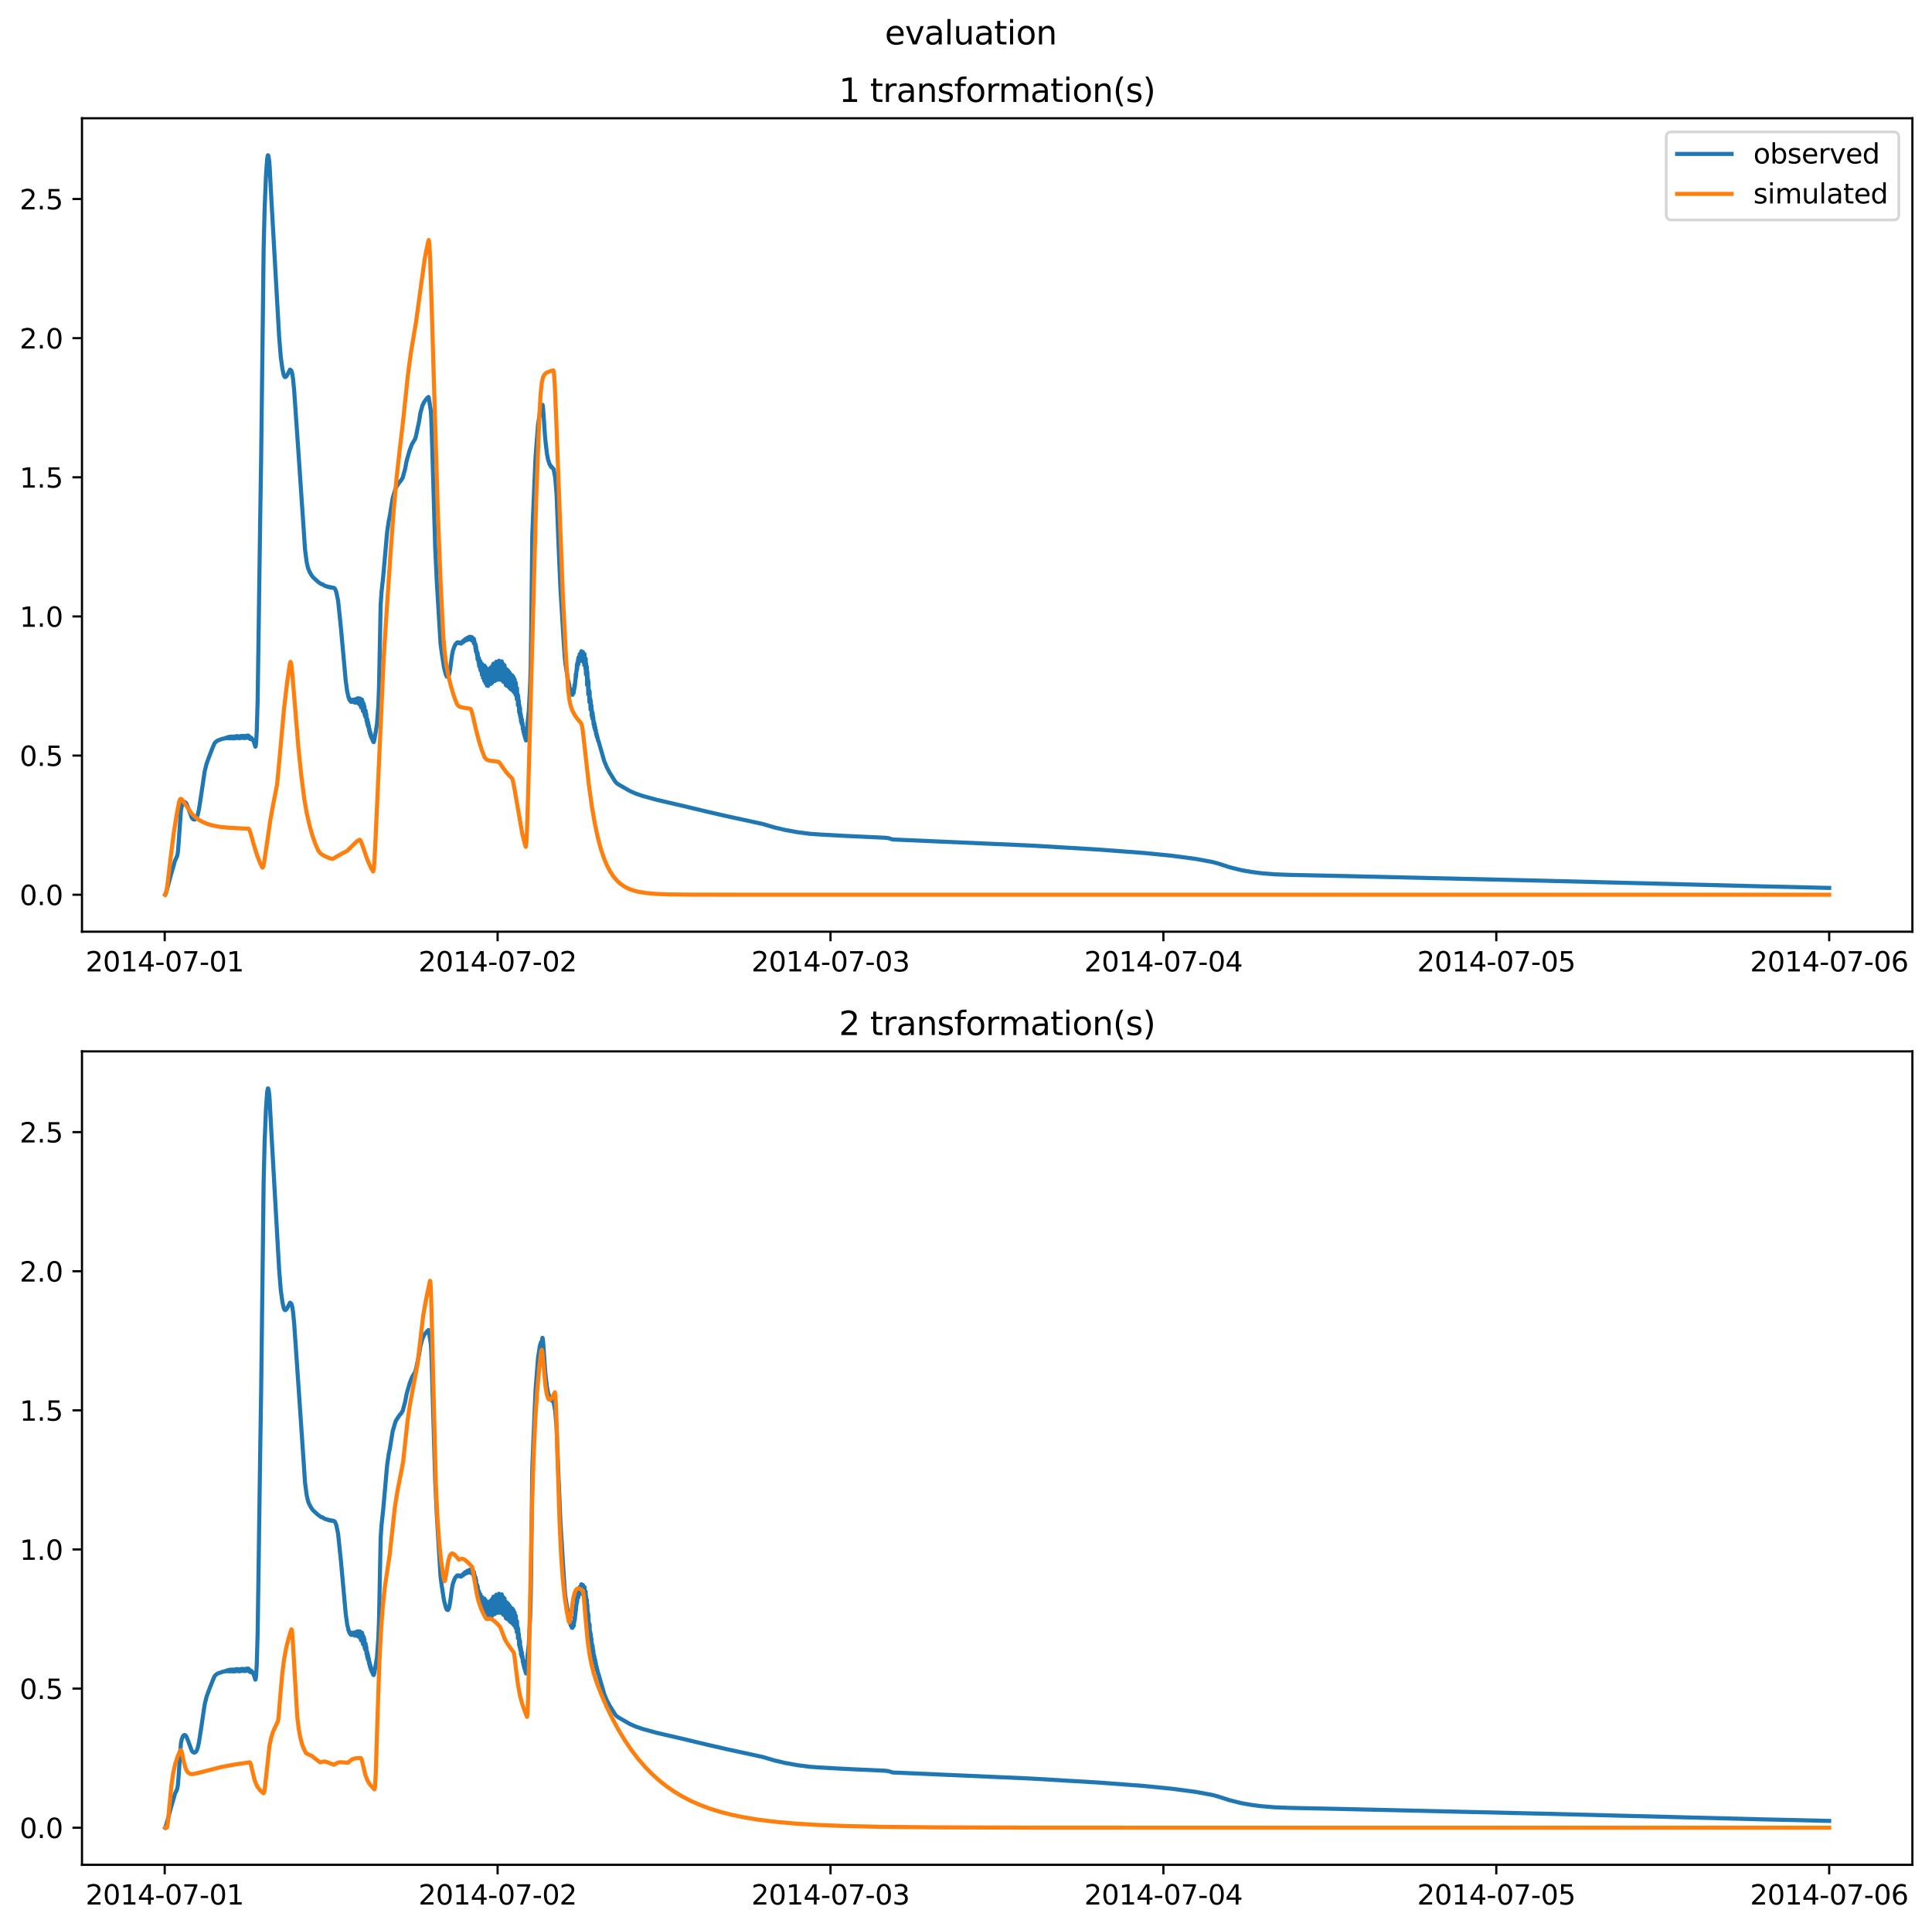 <?xml version="1.0" encoding="utf-8" standalone="no"?>
<!DOCTYPE svg PUBLIC "-//W3C//DTD SVG 1.1//EN"
  "http://www.w3.org/Graphics/SVG/1.1/DTD/svg11.dtd">
<svg xmlns:xlink="http://www.w3.org/1999/xlink" width="709.427pt" height="708.798pt" viewBox="0 0 709.427 708.798" xmlns="http://www.w3.org/2000/svg" version="1.1">
 <defs>
  <style type="text/css">*{stroke-linejoin: round; stroke-linecap: butt}</style>
 </defs>
 <g id="figure_1">
  <g id="patch_1">
   <path d="M 0 708.798 
L 709.427 708.798 
L 709.427 0 
L 0 0 
z
" style="fill: #ffffff"/>
  </g>
  <g id="axes_1">
   <g id="patch_2">
    <path d="M 30.103 342.2 
L 702.227 342.2 
L 702.227 43.44 
L 30.103 43.44 
z
" style="fill: #ffffff"/>
   </g>
   <g id="matplotlib.axis_1">
    <g id="xtick_1">
     <g id="line2d_1">
      <defs>
       <path id="m6439b003b4" d="M 0 0 
L 0 3.5 
" style="stroke: #000000; stroke-width: 0.8"/>
      </defs>
      <g>
       <use xlink:href="#m6439b003b4" x="60.484" y="342.2" style="stroke: #000000; stroke-width: 0.8"/>
      </g>
     </g>
     <g id="text_1">
      <!-- 2014-07-01 -->
      <g transform="translate(31.427 356.798) scale(0.1 -0.1)">
       <defs>
        <path id="DejaVuSans-32" d="M 1228 531 
L 3431 531 
L 3431 0 
L 469 0 
L 469 531 
Q 828 903 1448 1529 
Q 2069 2156 2228 2338 
Q 2531 2678 2651 2914 
Q 2772 3150 2772 3378 
Q 2772 3750 2511 3984 
Q 2250 4219 1831 4219 
Q 1534 4219 1204 4116 
Q 875 4013 500 3803 
L 500 4441 
Q 881 4594 1212 4672 
Q 1544 4750 1819 4750 
Q 2544 4750 2975 4387 
Q 3406 4025 3406 3419 
Q 3406 3131 3298 2873 
Q 3191 2616 2906 2266 
Q 2828 2175 2409 1742 
Q 1991 1309 1228 531 
z
" transform="scale(0.016)"/>
        <path id="DejaVuSans-30" d="M 2034 4250 
Q 1547 4250 1301 3770 
Q 1056 3291 1056 2328 
Q 1056 1369 1301 889 
Q 1547 409 2034 409 
Q 2525 409 2770 889 
Q 3016 1369 3016 2328 
Q 3016 3291 2770 3770 
Q 2525 4250 2034 4250 
z
M 2034 4750 
Q 2819 4750 3233 4129 
Q 3647 3509 3647 2328 
Q 3647 1150 3233 529 
Q 2819 -91 2034 -91 
Q 1250 -91 836 529 
Q 422 1150 422 2328 
Q 422 3509 836 4129 
Q 1250 4750 2034 4750 
z
" transform="scale(0.016)"/>
        <path id="DejaVuSans-31" d="M 794 531 
L 1825 531 
L 1825 4091 
L 703 3866 
L 703 4441 
L 1819 4666 
L 2450 4666 
L 2450 531 
L 3481 531 
L 3481 0 
L 794 0 
L 794 531 
z
" transform="scale(0.016)"/>
        <path id="DejaVuSans-34" d="M 2419 4116 
L 825 1625 
L 2419 1625 
L 2419 4116 
z
M 2253 4666 
L 3047 4666 
L 3047 1625 
L 3713 1625 
L 3713 1100 
L 3047 1100 
L 3047 0 
L 2419 0 
L 2419 1100 
L 313 1100 
L 313 1709 
L 2253 4666 
z
" transform="scale(0.016)"/>
        <path id="DejaVuSans-2d" d="M 313 2009 
L 1997 2009 
L 1997 1497 
L 313 1497 
L 313 2009 
z
" transform="scale(0.016)"/>
        <path id="DejaVuSans-37" d="M 525 4666 
L 3525 4666 
L 3525 4397 
L 1831 0 
L 1172 0 
L 2766 4134 
L 525 4134 
L 525 4666 
z
" transform="scale(0.016)"/>
       </defs>
       <use xlink:href="#DejaVuSans-32"/>
       <use xlink:href="#DejaVuSans-30" x="63.623"/>
       <use xlink:href="#DejaVuSans-31" x="127.246"/>
       <use xlink:href="#DejaVuSans-34" x="190.869"/>
       <use xlink:href="#DejaVuSans-2d" x="254.492"/>
       <use xlink:href="#DejaVuSans-30" x="290.576"/>
       <use xlink:href="#DejaVuSans-37" x="354.199"/>
       <use xlink:href="#DejaVuSans-2d" x="417.822"/>
       <use xlink:href="#DejaVuSans-30" x="453.906"/>
       <use xlink:href="#DejaVuSans-31" x="517.529"/>
      </g>
     </g>
    </g>
    <g id="xtick_2">
     <g id="line2d_2">
      <g>
       <use xlink:href="#m6439b003b4" x="182.723" y="342.2" style="stroke: #000000; stroke-width: 0.8"/>
      </g>
     </g>
     <g id="text_2">
      <!-- 2014-07-02 -->
      <g transform="translate(153.665 356.798) scale(0.1 -0.1)">
       <use xlink:href="#DejaVuSans-32"/>
       <use xlink:href="#DejaVuSans-30" x="63.623"/>
       <use xlink:href="#DejaVuSans-31" x="127.246"/>
       <use xlink:href="#DejaVuSans-34" x="190.869"/>
       <use xlink:href="#DejaVuSans-2d" x="254.492"/>
       <use xlink:href="#DejaVuSans-30" x="290.576"/>
       <use xlink:href="#DejaVuSans-37" x="354.199"/>
       <use xlink:href="#DejaVuSans-2d" x="417.822"/>
       <use xlink:href="#DejaVuSans-30" x="453.906"/>
       <use xlink:href="#DejaVuSans-32" x="517.529"/>
      </g>
     </g>
    </g>
    <g id="xtick_3">
     <g id="line2d_3">
      <g>
       <use xlink:href="#m6439b003b4" x="304.961" y="342.2" style="stroke: #000000; stroke-width: 0.8"/>
      </g>
     </g>
     <g id="text_3">
      <!-- 2014-07-03 -->
      <g transform="translate(275.903 356.798) scale(0.1 -0.1)">
       <defs>
        <path id="DejaVuSans-33" d="M 2597 2516 
Q 3050 2419 3304 2112 
Q 3559 1806 3559 1356 
Q 3559 666 3084 287 
Q 2609 -91 1734 -91 
Q 1441 -91 1130 -33 
Q 819 25 488 141 
L 488 750 
Q 750 597 1062 519 
Q 1375 441 1716 441 
Q 2309 441 2620 675 
Q 2931 909 2931 1356 
Q 2931 1769 2642 2001 
Q 2353 2234 1838 2234 
L 1294 2234 
L 1294 2753 
L 1863 2753 
Q 2328 2753 2575 2939 
Q 2822 3125 2822 3475 
Q 2822 3834 2567 4026 
Q 2313 4219 1838 4219 
Q 1578 4219 1281 4162 
Q 984 4106 628 3988 
L 628 4550 
Q 988 4650 1302 4700 
Q 1616 4750 1894 4750 
Q 2613 4750 3031 4423 
Q 3450 4097 3450 3541 
Q 3450 3153 3228 2886 
Q 3006 2619 2597 2516 
z
" transform="scale(0.016)"/>
       </defs>
       <use xlink:href="#DejaVuSans-32"/>
       <use xlink:href="#DejaVuSans-30" x="63.623"/>
       <use xlink:href="#DejaVuSans-31" x="127.246"/>
       <use xlink:href="#DejaVuSans-34" x="190.869"/>
       <use xlink:href="#DejaVuSans-2d" x="254.492"/>
       <use xlink:href="#DejaVuSans-30" x="290.576"/>
       <use xlink:href="#DejaVuSans-37" x="354.199"/>
       <use xlink:href="#DejaVuSans-2d" x="417.822"/>
       <use xlink:href="#DejaVuSans-30" x="453.906"/>
       <use xlink:href="#DejaVuSans-33" x="517.529"/>
      </g>
     </g>
    </g>
    <g id="xtick_4">
     <g id="line2d_4">
      <g>
       <use xlink:href="#m6439b003b4" x="427.199" y="342.2" style="stroke: #000000; stroke-width: 0.8"/>
      </g>
     </g>
     <g id="text_4">
      <!-- 2014-07-04 -->
      <g transform="translate(398.141 356.798) scale(0.1 -0.1)">
       <use xlink:href="#DejaVuSans-32"/>
       <use xlink:href="#DejaVuSans-30" x="63.623"/>
       <use xlink:href="#DejaVuSans-31" x="127.246"/>
       <use xlink:href="#DejaVuSans-34" x="190.869"/>
       <use xlink:href="#DejaVuSans-2d" x="254.492"/>
       <use xlink:href="#DejaVuSans-30" x="290.576"/>
       <use xlink:href="#DejaVuSans-37" x="354.199"/>
       <use xlink:href="#DejaVuSans-2d" x="417.822"/>
       <use xlink:href="#DejaVuSans-30" x="453.906"/>
       <use xlink:href="#DejaVuSans-34" x="517.529"/>
      </g>
     </g>
    </g>
    <g id="xtick_5">
     <g id="line2d_5">
      <g>
       <use xlink:href="#m6439b003b4" x="549.437" y="342.2" style="stroke: #000000; stroke-width: 0.8"/>
      </g>
     </g>
     <g id="text_5">
      <!-- 2014-07-05 -->
      <g transform="translate(520.38 356.798) scale(0.1 -0.1)">
       <defs>
        <path id="DejaVuSans-35" d="M 691 4666 
L 3169 4666 
L 3169 4134 
L 1269 4134 
L 1269 2991 
Q 1406 3038 1543 3061 
Q 1681 3084 1819 3084 
Q 2600 3084 3056 2656 
Q 3513 2228 3513 1497 
Q 3513 744 3044 326 
Q 2575 -91 1722 -91 
Q 1428 -91 1123 -41 
Q 819 9 494 109 
L 494 744 
Q 775 591 1075 516 
Q 1375 441 1709 441 
Q 2250 441 2565 725 
Q 2881 1009 2881 1497 
Q 2881 1984 2565 2268 
Q 2250 2553 1709 2553 
Q 1456 2553 1204 2497 
Q 953 2441 691 2322 
L 691 4666 
z
" transform="scale(0.016)"/>
       </defs>
       <use xlink:href="#DejaVuSans-32"/>
       <use xlink:href="#DejaVuSans-30" x="63.623"/>
       <use xlink:href="#DejaVuSans-31" x="127.246"/>
       <use xlink:href="#DejaVuSans-34" x="190.869"/>
       <use xlink:href="#DejaVuSans-2d" x="254.492"/>
       <use xlink:href="#DejaVuSans-30" x="290.576"/>
       <use xlink:href="#DejaVuSans-37" x="354.199"/>
       <use xlink:href="#DejaVuSans-2d" x="417.822"/>
       <use xlink:href="#DejaVuSans-30" x="453.906"/>
       <use xlink:href="#DejaVuSans-35" x="517.529"/>
      </g>
     </g>
    </g>
    <g id="xtick_6">
     <g id="line2d_6">
      <g>
       <use xlink:href="#m6439b003b4" x="671.676" y="342.2" style="stroke: #000000; stroke-width: 0.8"/>
      </g>
     </g>
     <g id="text_6">
      <!-- 2014-07-06 -->
      <g transform="translate(642.618 356.798) scale(0.1 -0.1)">
       <defs>
        <path id="DejaVuSans-36" d="M 2113 2584 
Q 1688 2584 1439 2293 
Q 1191 2003 1191 1497 
Q 1191 994 1439 701 
Q 1688 409 2113 409 
Q 2538 409 2786 701 
Q 3034 994 3034 1497 
Q 3034 2003 2786 2293 
Q 2538 2584 2113 2584 
z
M 3366 4563 
L 3366 3988 
Q 3128 4100 2886 4159 
Q 2644 4219 2406 4219 
Q 1781 4219 1451 3797 
Q 1122 3375 1075 2522 
Q 1259 2794 1537 2939 
Q 1816 3084 2150 3084 
Q 2853 3084 3261 2657 
Q 3669 2231 3669 1497 
Q 3669 778 3244 343 
Q 2819 -91 2113 -91 
Q 1303 -91 875 529 
Q 447 1150 447 2328 
Q 447 3434 972 4092 
Q 1497 4750 2381 4750 
Q 2619 4750 2861 4703 
Q 3103 4656 3366 4563 
z
" transform="scale(0.016)"/>
       </defs>
       <use xlink:href="#DejaVuSans-32"/>
       <use xlink:href="#DejaVuSans-30" x="63.623"/>
       <use xlink:href="#DejaVuSans-31" x="127.246"/>
       <use xlink:href="#DejaVuSans-34" x="190.869"/>
       <use xlink:href="#DejaVuSans-2d" x="254.492"/>
       <use xlink:href="#DejaVuSans-30" x="290.576"/>
       <use xlink:href="#DejaVuSans-37" x="354.199"/>
       <use xlink:href="#DejaVuSans-2d" x="417.822"/>
       <use xlink:href="#DejaVuSans-30" x="453.906"/>
       <use xlink:href="#DejaVuSans-36" x="517.529"/>
      </g>
     </g>
    </g>
   </g>
   <g id="matplotlib.axis_2">
    <g id="ytick_1">
     <g id="line2d_7">
      <defs>
       <path id="m7264aa640d" d="M 0 0 
L -3.5 0 
" style="stroke: #000000; stroke-width: 0.8"/>
      </defs>
      <g>
       <use xlink:href="#m7264aa640d" x="30.103" y="328.62" style="stroke: #000000; stroke-width: 0.8"/>
      </g>
     </g>
     <g id="text_7">
      <!-- 0.0 -->
      <g transform="translate(7.2 332.419) scale(0.1 -0.1)">
       <defs>
        <path id="DejaVuSans-2e" d="M 684 794 
L 1344 794 
L 1344 0 
L 684 0 
L 684 794 
z
" transform="scale(0.016)"/>
       </defs>
       <use xlink:href="#DejaVuSans-30"/>
       <use xlink:href="#DejaVuSans-2e" x="63.623"/>
       <use xlink:href="#DejaVuSans-30" x="95.41"/>
      </g>
     </g>
    </g>
    <g id="ytick_2">
     <g id="line2d_8">
      <g>
       <use xlink:href="#m7264aa640d" x="30.103" y="277.514" style="stroke: #000000; stroke-width: 0.8"/>
      </g>
     </g>
     <g id="text_8">
      <!-- 0.5 -->
      <g transform="translate(7.2 281.313) scale(0.1 -0.1)">
       <use xlink:href="#DejaVuSans-30"/>
       <use xlink:href="#DejaVuSans-2e" x="63.623"/>
       <use xlink:href="#DejaVuSans-35" x="95.41"/>
      </g>
     </g>
    </g>
    <g id="ytick_3">
     <g id="line2d_9">
      <g>
       <use xlink:href="#m7264aa640d" x="30.103" y="226.409" style="stroke: #000000; stroke-width: 0.8"/>
      </g>
     </g>
     <g id="text_9">
      <!-- 1.0 -->
      <g transform="translate(7.2 230.208) scale(0.1 -0.1)">
       <use xlink:href="#DejaVuSans-31"/>
       <use xlink:href="#DejaVuSans-2e" x="63.623"/>
       <use xlink:href="#DejaVuSans-30" x="95.41"/>
      </g>
     </g>
    </g>
    <g id="ytick_4">
     <g id="line2d_10">
      <g>
       <use xlink:href="#m7264aa640d" x="30.103" y="175.303" style="stroke: #000000; stroke-width: 0.8"/>
      </g>
     </g>
     <g id="text_10">
      <!-- 1.5 -->
      <g transform="translate(7.2 179.102) scale(0.1 -0.1)">
       <use xlink:href="#DejaVuSans-31"/>
       <use xlink:href="#DejaVuSans-2e" x="63.623"/>
       <use xlink:href="#DejaVuSans-35" x="95.41"/>
      </g>
     </g>
    </g>
    <g id="ytick_5">
     <g id="line2d_11">
      <g>
       <use xlink:href="#m7264aa640d" x="30.103" y="124.197" style="stroke: #000000; stroke-width: 0.8"/>
      </g>
     </g>
     <g id="text_11">
      <!-- 2.0 -->
      <g transform="translate(7.2 127.996) scale(0.1 -0.1)">
       <use xlink:href="#DejaVuSans-32"/>
       <use xlink:href="#DejaVuSans-2e" x="63.623"/>
       <use xlink:href="#DejaVuSans-30" x="95.41"/>
      </g>
     </g>
    </g>
    <g id="ytick_6">
     <g id="line2d_12">
      <g>
       <use xlink:href="#m7264aa640d" x="30.103" y="73.091" style="stroke: #000000; stroke-width: 0.8"/>
      </g>
     </g>
     <g id="text_12">
      <!-- 2.5 -->
      <g transform="translate(7.2 76.89) scale(0.1 -0.1)">
       <use xlink:href="#DejaVuSans-32"/>
       <use xlink:href="#DejaVuSans-2e" x="63.623"/>
       <use xlink:href="#DejaVuSans-35" x="95.41"/>
      </g>
     </g>
    </g>
   </g>
   <g id="line2d_13">
    <path d="M 60.654 328.605 
L 60.824 328.326 
L 61.503 325.969 
L 62.776 321.255 
L 63.625 318.393 
L 64.219 316.199 
L 64.729 315.149 
L 65.068 314.3 
L 65.323 312.96 
L 65.578 309.8 
L 66.427 297.664 
L 66.766 296.024 
L 67.191 294.996 
L 67.53 294.624 
L 67.87 294.567 
L 68.209 294.807 
L 68.549 295.355 
L 69.058 296.667 
L 70.416 300.314 
L 70.841 300.831 
L 71.265 301.026 
L 71.605 300.971 
L 71.944 300.709 
L 72.284 300.164 
L 72.623 299.209 
L 73.048 297.316 
L 73.727 292.96 
L 75.17 283.245 
L 75.849 280.537 
L 76.698 278.164 
L 78.141 274.451 
L 78.735 273.055 
L 79.245 272.456 
L 79.924 271.991 
L 81.537 271.41 
L 81.706 271.392 
L 82.046 271.248 
L 82.216 271.268 
L 82.385 271.227 
L 82.725 271.178 
L 82.81 271.024 
L 82.98 271.15 
L 83.065 270.953 
L 83.234 271.123 
L 83.319 270.873 
L 83.489 271.127 
L 83.574 270.804 
L 83.744 271.135 
L 83.829 270.72 
L 83.998 271.15 
L 84.083 270.631 
L 84.253 271.195 
L 84.338 270.62 
L 84.508 271.171 
L 84.593 270.578 
L 84.762 271.1 
L 84.847 270.546 
L 84.932 271.11 
L 85.017 270.988 
L 85.102 270.534 
L 85.187 271.163 
L 85.357 270.531 
L 85.441 271.183 
L 85.611 270.564 
L 85.696 271.207 
L 85.866 270.623 
L 85.951 271.203 
L 86.036 270.562 
L 86.121 270.69 
L 86.205 271.174 
L 86.29 270.479 
L 86.46 271.137 
L 86.545 270.432 
L 86.715 271.06 
L 86.8 270.383 
L 86.969 270.95 
L 87.054 270.361 
L 87.139 271.02 
L 87.224 270.855 
L 87.309 270.379 
L 87.394 271.091 
L 87.564 270.429 
L 87.648 271.136 
L 87.818 270.506 
L 87.903 271.155 
L 87.988 270.519 
L 88.073 270.559 
L 88.158 271.135 
L 88.243 270.409 
L 88.412 271.071 
L 88.497 270.328 
L 88.667 270.982 
L 88.752 270.283 
L 88.922 270.894 
L 89.007 270.27 
L 89.092 270.952 
L 89.176 270.769 
L 89.261 270.29 
L 89.346 271.038 
L 89.516 270.314 
L 89.601 271.062 
L 89.771 270.39 
L 89.856 271.081 
L 89.94 270.403 
L 90.025 270.502 
L 90.11 271.052 
L 90.195 270.294 
L 90.365 271.006 
L 90.45 270.229 
L 90.62 270.911 
L 90.704 270.178 
L 90.789 270.812 
L 90.874 270.797 
L 90.959 270.166 
L 91.044 270.895 
L 91.214 270.194 
L 91.299 271.002 
L 91.468 270.403 
L 91.553 271.228 
L 91.638 270.709 
L 91.723 270.726 
L 91.808 271.41 
L 91.893 270.811 
L 92.063 271.485 
L 92.148 270.926 
L 92.317 271.525 
L 92.402 271.123 
L 92.572 271.632 
L 92.657 271.431 
L 92.827 271.849 
L 92.912 271.841 
L 93.081 272.232 
L 93.251 272.586 
L 93.76 274.239 
L 93.845 274.162 
L 94.015 273.164 
L 94.27 268.883 
L 94.609 257.075 
L 94.949 233.437 
L 95.543 190.581 
L 95.883 168.843 
L 96.816 90.973 
L 97.156 77.207 
L 97.665 64.545 
L 98.09 58.402 
L 98.344 57.066 
L 98.429 57.02 
L 98.599 57.412 
L 98.854 59.227 
L 99.023 61.389 
L 99.618 72.63 
L 102.504 123.72 
L 103.098 131.053 
L 103.692 135.435 
L 104.202 137.774 
L 104.541 138.437 
L 104.796 138.492 
L 105.135 138.24 
L 105.56 137.567 
L 106.494 135.744 
L 106.833 135.988 
L 107.003 136.205 
L 107.258 136.976 
L 107.597 139.034 
L 108.022 143.442 
L 109.719 168.046 
L 112.011 201.823 
L 112.605 206.423 
L 113.115 208.639 
L 113.624 209.938 
L 114.303 211.112 
L 114.897 211.973 
L 116.935 213.829 
L 117.189 213.981 
L 117.529 214.231 
L 117.868 214.467 
L 118.123 214.598 
L 118.378 214.558 
L 119.142 215.099 
L 119.566 215.271 
L 119.821 215.302 
L 120.076 215.446 
L 120.16 215.39 
L 120.415 215.551 
L 120.5 215.483 
L 120.585 215.6 
L 120.67 215.524 
L 120.755 215.649 
L 120.84 215.567 
L 120.924 215.694 
L 121.009 215.597 
L 121.094 215.734 
L 121.179 215.643 
L 121.264 215.776 
L 121.349 215.68 
L 121.434 215.81 
L 121.519 215.714 
L 121.604 215.84 
L 121.688 215.744 
L 121.773 215.864 
L 121.858 215.77 
L 121.943 215.869 
L 122.028 215.788 
L 122.113 215.873 
L 122.198 215.8 
L 122.452 215.893 
L 122.622 215.946 
L 122.792 216.032 
L 122.962 216.193 
L 123.471 217.379 
L 124.15 220.648 
L 125.169 230.443 
L 126.951 250.08 
L 127.206 251.813 
L 127.546 254.366 
L 127.631 254.491 
L 127.97 256.125 
L 128.14 256.252 
L 128.225 256.878 
L 128.31 256.607 
L 128.479 257.29 
L 128.564 256.928 
L 128.649 257.526 
L 128.734 257.395 
L 128.819 257.207 
L 128.904 257.799 
L 128.989 257.239 
L 129.159 257.718 
L 129.243 257.028 
L 129.328 257.627 
L 129.498 257.004 
L 129.583 257.776 
L 129.668 257.104 
L 129.753 257.258 
L 129.838 257.817 
L 129.923 256.936 
L 130.007 257.699 
L 130.092 257.619 
L 130.177 257.006 
L 130.262 258.065 
L 130.432 257.282 
L 130.517 258.065 
L 130.602 256.823 
L 130.771 257.649 
L 130.856 256.637 
L 130.941 258.013 
L 131.111 256.923 
L 131.196 258.128 
L 131.281 256.532 
L 131.451 257.876 
L 131.535 256.434 
L 131.62 258.293 
L 131.79 256.839 
L 131.875 258.669 
L 131.96 256.668 
L 132.13 258.64 
L 132.215 256.546 
L 132.299 258.923 
L 132.469 257.041 
L 132.554 259.776 
L 132.639 257.376 
L 132.724 258.108 
L 132.809 259.981 
L 132.894 256.942 
L 133.063 259.576 
L 133.148 257.665 
L 133.233 261.08 
L 133.318 258.8 
L 133.403 259.243 
L 133.488 261.429 
L 133.573 258.539 
L 133.658 261.202 
L 133.742 261.117 
L 133.827 259.456 
L 133.912 262.648 
L 133.997 260.67 
L 134.082 261.269 
L 134.167 263.309 
L 134.252 261.002 
L 134.422 263.504 
L 134.506 262.192 
L 134.591 264.835 
L 134.676 263.761 
L 134.761 263.821 
L 134.846 265.936 
L 134.931 264.413 
L 135.101 266.742 
L 135.186 265.373 
L 135.355 267.378 
L 135.44 266.54 
L 135.525 268.337 
L 135.61 267.937 
L 135.695 267.75 
L 135.78 269.311 
L 135.865 268.623 
L 135.95 268.963 
L 136.034 270.103 
L 136.119 269.359 
L 136.289 270.763 
L 136.374 270.211 
L 136.544 271.337 
L 136.629 271.087 
L 136.798 271.874 
L 136.883 271.906 
L 137.053 272.446 
L 137.223 272.555 
L 137.393 272.121 
L 138.411 266.127 
L 138.921 259.146 
L 139.175 252.292 
L 139.43 239.347 
L 139.77 222.216 
L 140.109 217.32 
L 140.703 211.858 
L 142.146 195.564 
L 142.741 191.346 
L 143.165 189.31 
L 144.184 182.985 
L 145.287 179.264 
L 145.457 178.965 
L 146.815 176.896 
L 146.9 176.916 
L 147.155 176.537 
L 147.24 176.504 
L 147.749 175.619 
L 147.834 175.582 
L 148.768 172.175 
L 149.277 169.426 
L 149.786 167.584 
L 150.465 165.265 
L 151.229 163.248 
L 151.484 162.825 
L 151.824 162.197 
L 152.333 161.428 
L 152.588 160.753 
L 152.842 159.698 
L 153.861 154.9 
L 154.37 151.718 
L 155.134 148.92 
L 155.813 147.511 
L 156.832 146.23 
L 157.341 145.794 
L 157.426 145.975 
L 158.19 150.852 
L 158.36 153.547 
L 158.699 163.802 
L 159.803 201.047 
L 160.397 213.721 
L 161.755 236.261 
L 162.18 239.577 
L 163.029 245.083 
L 163.708 247.717 
L 164.047 248.486 
L 164.472 248.672 
L 164.896 247.918 
L 165.321 245.604 
L 165.915 241.042 
L 166.254 239.178 
L 166.849 237.402 
L 167.103 237.012 
L 167.188 236.683 
L 167.273 236.726 
L 167.443 236.46 
L 167.782 236.021 
L 167.867 236.201 
L 167.952 235.922 
L 168.037 236.1 
L 168.122 235.948 
L 168.207 236.001 
L 168.292 236.059 
L 168.377 235.931 
L 168.462 236.178 
L 168.546 235.921 
L 168.631 236.257 
L 168.716 235.991 
L 168.801 236.25 
L 168.971 236.175 
L 169.056 236.293 
L 169.141 236.078 
L 169.226 236.392 
L 169.31 235.991 
L 169.395 236.351 
L 169.48 235.949 
L 169.565 236.153 
L 169.735 235.861 
L 169.82 235.974 
L 169.905 235.569 
L 169.99 235.93 
L 170.074 235.362 
L 170.159 235.78 
L 170.244 235.28 
L 170.329 235.495 
L 170.499 235.169 
L 170.584 235.357 
L 170.669 234.885 
L 170.754 235.378 
L 170.838 234.706 
L 170.923 235.282 
L 171.008 234.701 
L 171.093 235.057 
L 171.263 234.728 
L 171.348 234.968 
L 171.433 234.442 
L 171.518 235.055 
L 171.602 234.248 
L 171.687 235.01 
L 171.772 234.256 
L 171.857 234.789 
L 171.942 234.407 
L 172.027 234.459 
L 172.112 234.653 
L 172.197 234.099 
L 172.281 234.819 
L 172.366 233.886 
L 172.451 234.852 
L 172.536 233.873 
L 172.621 234.664 
L 172.706 234.065 
L 172.876 234.518 
L 172.961 234.127 
L 173.045 234.952 
L 173.13 233.959 
L 173.215 235.208 
L 173.3 234.013 
L 173.385 235.22 
L 173.47 234.363 
L 173.555 234.997 
L 173.64 234.972 
L 173.725 234.705 
L 173.809 235.648 
L 173.894 234.563 
L 173.979 236.222 
L 174.064 234.795 
L 174.149 236.523 
L 174.234 235.589 
L 174.404 236.806 
L 174.489 236.544 
L 174.573 238.148 
L 174.658 236.767 
L 174.743 239.21 
L 174.828 237.595 
L 174.913 239.674 
L 174.998 239.061 
L 175.083 239.533 
L 175.168 240.777 
L 175.253 239.494 
L 175.337 242.098 
L 175.422 240.081 
L 175.507 242.41 
L 175.592 241.585 
L 175.677 242.076 
L 175.762 243.502 
L 175.847 241.655 
L 175.932 244.665 
L 176.017 242.275 
L 176.101 244.448 
L 176.186 243.98 
L 176.271 243.419 
L 176.356 245.881 
L 176.441 242.945 
L 176.526 246.369 
L 176.611 244.211 
L 176.781 246.543 
L 176.865 243.801 
L 176.95 247.839 
L 177.035 243.91 
L 177.205 246.978 
L 177.29 244.613 
L 177.375 249.004 
L 177.46 244.455 
L 177.545 248.815 
L 177.714 245.421 
L 177.799 249.994 
L 177.884 244.456 
L 177.969 249.553 
L 178.139 246.546 
L 178.224 250.703 
L 178.309 245.031 
L 178.393 251.063 
L 178.478 246.945 
L 178.648 250.373 
L 178.733 245.757 
L 178.818 251.84 
L 178.903 246.349 
L 178.988 249.716 
L 179.073 249.593 
L 179.157 246.897 
L 179.242 251.921 
L 179.327 245.936 
L 179.412 250.816 
L 179.582 247.374 
L 179.667 251.355 
L 179.752 245.528 
L 179.836 251.209 
L 179.921 247.112 
L 180.006 247.946 
L 180.091 250.267 
L 180.176 245.215 
L 180.261 251.191 
L 180.346 245.716 
L 180.516 248.785 
L 180.6 245.187 
L 180.685 250.829 
L 180.77 244.531 
L 180.855 249.221 
L 181.025 245.562 
L 181.11 249.966 
L 181.195 243.74 
L 181.28 249.859 
L 181.364 245.36 
L 181.449 246.683 
L 181.534 248.651 
L 181.619 243.781 
L 181.704 250.145 
L 181.789 243.882 
L 181.874 248.043 
L 181.959 246.993 
L 182.044 244.515 
L 182.128 249.628 
L 182.213 243.032 
L 182.298 249.171 
L 182.383 244.966 
L 182.468 245.964 
L 182.553 248.274 
L 182.638 243.069 
L 182.723 249.664 
L 182.808 243.362 
L 182.892 247.532 
L 182.977 246.512 
L 183.062 244.168 
L 183.147 249.321 
L 183.232 242.666 
L 183.317 249.04 
L 183.402 244.656 
L 183.487 245.877 
L 183.572 248.118 
L 183.656 243.1 
L 183.741 249.68 
L 183.826 243.188 
L 183.911 247.973 
L 184.081 244.506 
L 184.166 249.322 
L 184.251 242.908 
L 184.336 249.464 
L 184.42 244.624 
L 184.59 248.39 
L 184.675 243.976 
L 184.76 250.362 
L 184.845 243.971 
L 184.93 249.072 
L 185.1 245.967 
L 185.184 250.474 
L 185.269 244.417 
L 185.354 250.735 
L 185.439 246.3 
L 185.609 250.012 
L 185.694 245.526 
L 185.779 251.693 
L 185.864 245.898 
L 185.948 249.955 
L 186.033 249.25 
L 186.118 246.858 
L 186.203 251.931 
L 186.288 246.021 
L 186.373 251.339 
L 186.543 248.249 
L 186.628 251.941 
L 186.712 246.519 
L 186.797 252.283 
L 186.882 248.162 
L 187.052 251.665 
L 187.137 247.095 
L 187.222 252.856 
L 187.307 247.929 
L 187.476 251.216 
L 187.561 247.726 
L 187.646 253.176 
L 187.731 247.873 
L 187.816 251.37 
L 187.901 250.968 
L 187.986 248.464 
L 188.071 253.477 
L 188.155 248.103 
L 188.24 252.422 
L 188.325 251.099 
L 188.41 249.488 
L 188.495 253.937 
L 188.58 248.737 
L 188.665 253.33 
L 188.835 250.495 
L 188.919 254.459 
L 189.004 249.594 
L 189.089 254.181 
L 189.259 251.6 
L 189.344 255.255 
L 189.429 250.797 
L 189.514 255.169 
L 189.683 253.038 
L 189.768 256.788 
L 189.853 252.779 
L 189.938 256.797 
L 190.023 255.91 
L 190.108 255.038 
L 190.193 259.059 
L 190.278 255.618 
L 190.447 259.223 
L 190.532 257.482 
L 190.617 261.544 
L 190.702 258.979 
L 190.872 262.433 
L 190.957 260.095 
L 191.042 263.372 
L 191.127 262.631 
L 191.211 262.163 
L 191.296 264.977 
L 191.381 263.204 
L 191.551 265.806 
L 191.636 264.254 
L 191.806 266.377 
L 191.891 265.682 
L 191.975 267.751 
L 192.06 267.021 
L 192.145 267.257 
L 192.23 268.869 
L 192.315 267.945 
L 192.485 269.856 
L 192.57 269.081 
L 192.739 270.721 
L 192.824 270.305 
L 192.994 271.538 
L 193.079 271.428 
L 193.164 271.964 
L 193.419 269.661 
L 193.758 265.04 
L 194.183 261.068 
L 194.692 250.862 
L 194.862 244.736 
L 195.031 234.051 
L 195.456 196.55 
L 195.88 185.97 
L 196.644 168.036 
L 197.578 155.858 
L 197.918 153.779 
L 198.172 151.976 
L 198.427 150.96 
L 198.512 151.075 
L 198.597 150.384 
L 198.682 150.444 
L 198.851 149.952 
L 198.936 150.036 
L 199.191 148.671 
L 199.276 148.831 
L 199.446 150.214 
L 200.125 160.156 
L 200.379 162.754 
L 200.889 167.047 
L 200.974 167.295 
L 201.228 168.758 
L 201.822 170.582 
L 201.907 170.567 
L 202.247 171.28 
L 202.332 171.196 
L 202.417 171.565 
L 202.502 171.385 
L 202.586 171.706 
L 202.671 171.595 
L 202.841 171.833 
L 203.265 172.251 
L 203.605 174.002 
L 203.86 175.376 
L 204.369 181.471 
L 205.048 198.906 
L 205.812 216.687 
L 206.491 227.528 
L 206.661 230.645 
L 207.34 240.863 
L 207.595 243.602 
L 208.698 250.669 
L 208.783 250.328 
L 208.868 251.402 
L 208.953 251.257 
L 209.547 254.31 
L 209.632 253.625 
L 209.802 254.607 
L 209.887 254.05 
L 209.972 255.168 
L 210.057 254.362 
L 210.141 254.593 
L 210.226 255.192 
L 210.311 253.999 
L 210.396 254.807 
L 210.566 253.704 
L 210.651 254.52 
L 210.736 252.891 
L 210.82 253.325 
L 210.905 252.874 
L 210.99 251.379 
L 211.075 252.179 
L 211.245 250.001 
L 211.33 249.776 
L 211.415 247.613 
L 211.5 248.649 
L 211.669 246.316 
L 211.754 246.373 
L 211.839 244.175 
L 211.924 245.728 
L 212.009 243.42 
L 212.094 244.051 
L 212.179 243.876 
L 212.264 242.22 
L 212.348 244.028 
L 212.433 241.427 
L 212.518 243.154 
L 212.688 241.557 
L 212.773 242.595 
L 212.858 240.253 
L 212.943 242.717 
L 213.028 240.065 
L 213.112 241.638 
L 213.282 240.159 
L 213.367 242.03 
L 213.452 239.178 
L 213.537 242.256 
L 213.622 239.695 
L 213.707 241.427 
L 213.792 241.303 
L 213.876 240.091 
L 213.961 242.819 
L 214.046 239.458 
L 214.131 243.101 
L 214.216 240.33 
L 214.386 242.47 
L 214.471 240.372 
L 214.556 244.316 
L 214.64 240.245 
L 214.725 244.4 
L 214.81 242.422 
L 214.895 242.933 
L 214.98 245.666 
L 215.065 241.881 
L 215.15 247.687 
L 215.235 243.683 
L 215.404 248.123 
L 215.489 244.874 
L 215.574 251.575 
L 215.659 246.702 
L 215.829 251.266 
L 215.914 249.501 
L 215.999 255.006 
L 216.084 250.381 
L 216.168 255.207 
L 216.253 254.234 
L 216.338 253.539 
L 216.423 257.886 
L 216.508 254.022 
L 216.593 258.091 
L 216.678 257.553 
L 216.763 256.69 
L 216.848 260.641 
L 216.932 257.466 
L 217.102 260.934 
L 217.187 259.161 
L 217.272 262.896 
L 217.357 260.927 
L 217.527 263.995 
L 217.612 261.821 
L 217.781 264.426 
L 217.866 263.5 
L 217.951 266.048 
L 218.036 264.976 
L 218.121 265.333 
L 218.206 267.182 
L 218.291 265.842 
L 218.46 267.97 
L 218.545 266.937 
L 218.715 268.64 
L 218.8 268.139 
L 218.885 269.693 
L 218.97 269.316 
L 219.055 269.378 
L 219.139 270.63 
L 219.224 270.11 
L 219.649 272.139 
L 219.734 272.036 
L 219.988 272.936 
L 221.856 279.481 
L 222.79 281.737 
L 223.808 283.697 
L 225.846 286.966 
L 226.44 287.646 
L 227.289 288.228 
L 231.363 290.561 
L 233.486 291.487 
L 236.032 292.36 
L 241.21 293.775 
L 251.227 296.093 
L 259.291 298.033 
L 266.592 299.709 
L 280.004 302.619 
L 284.248 303.874 
L 288.153 304.799 
L 292.822 305.65 
L 297.406 306.243 
L 300.801 306.486 
L 310.818 307.039 
L 324.994 307.689 
L 326.183 307.824 
L 327.796 308.328 
L 332.04 308.51 
L 378.643 310.564 
L 403.346 312.026 
L 420.238 313.296 
L 430.255 314.298 
L 438.914 315.433 
L 445.11 316.571 
L 447.233 317.139 
L 451.392 318.49 
L 455.891 319.614 
L 459.456 320.231 
L 462.937 320.691 
L 468.03 321.123 
L 473.633 321.335 
L 493.836 321.762 
L 565.821 323.449 
L 646.209 325.523 
L 671.676 326.123 
L 671.676 326.123 
" clip-path="url(#p1d620a17ad)" style="fill: none; stroke: #1f77b4; stroke-width: 1.5; stroke-linecap: square"/>
   </g>
   <g id="line2d_14">
    <path d="M 60.654 328.62 
L 60.824 328.44 
L 61.079 327.564 
L 61.503 324.834 
L 62.692 314.628 
L 63.88 305.439 
L 64.983 298.553 
L 65.832 294.297 
L 66.172 293.515 
L 66.427 293.384 
L 66.681 293.506 
L 67.106 294.021 
L 70.416 298.861 
L 71.69 300.097 
L 73.048 301.113 
L 74.576 301.971 
L 76.274 302.663 
L 78.226 303.218 
L 80.603 303.659 
L 83.659 303.99 
L 87.988 304.219 
L 91.299 304.378 
L 91.553 304.747 
L 91.978 305.891 
L 93.251 310.458 
L 94.439 314.244 
L 95.543 317.074 
L 96.307 318.645 
L 96.477 318.634 
L 96.647 318.288 
L 96.986 316.8 
L 97.665 312.236 
L 99.278 301.14 
L 100.382 295.106 
L 101.74 288.21 
L 102.334 282.025 
L 104.286 260.42 
L 105.39 250.951 
L 106.409 243.876 
L 106.663 243.098 
L 106.748 243.183 
L 106.918 243.824 
L 107.258 246.541 
L 107.937 254.718 
L 109.549 274.38 
L 110.653 285.05 
L 111.757 293.596 
L 112.605 298.485 
L 113.624 303.02 
L 114.728 306.929 
L 115.831 310.059 
L 116.85 312.357 
L 117.444 313.178 
L 118.208 313.83 
L 119.396 314.521 
L 121.009 315.201 
L 122.028 315.459 
L 122.537 315.29 
L 123.726 314.547 
L 125.423 313.591 
L 127.461 312.529 
L 131.111 308.946 
L 132.045 308.411 
L 132.299 308.614 
L 132.639 309.267 
L 133.318 311.196 
L 134.931 315.83 
L 136.119 318.518 
L 136.968 320.068 
L 137.053 320.058 
L 137.223 319.318 
L 137.478 316.405 
L 137.902 308.16 
L 140.873 241.908 
L 141.977 224.615 
L 143.42 202.996 
L 144.608 186.812 
L 145.712 174.66 
L 146.815 164.886 
L 147.919 155.459 
L 149.786 137.702 
L 150.89 129.495 
L 151.993 122.891 
L 152.757 118.346 
L 155.983 94.876 
L 157.087 89.364 
L 157.426 88.155 
L 157.511 88.381 
L 157.681 89.969 
L 157.935 94.885 
L 158.445 110.419 
L 160.737 187.309 
L 161.84 215.135 
L 162.774 233.68 
L 163.283 239.661 
L 163.878 244.133 
L 164.642 248.196 
L 165.66 252.357 
L 166.764 255.934 
L 167.782 258.533 
L 168.292 259.216 
L 168.886 259.593 
L 169.82 259.865 
L 171.942 260.186 
L 172.791 260.369 
L 173.045 260.831 
L 173.47 262.234 
L 174.743 267.79 
L 175.932 272.388 
L 177.035 275.826 
L 177.969 278.136 
L 178.478 278.799 
L 179.073 279.153 
L 180.006 279.396 
L 182.213 279.675 
L 183.147 279.871 
L 183.572 280.314 
L 184.675 281.95 
L 186.033 283.794 
L 187.307 285.147 
L 188.071 285.933 
L 188.325 286.717 
L 188.75 288.847 
L 191.806 306.324 
L 192.909 310.719 
L 193.079 311.025 
L 193.249 309.901 
L 193.503 305.206 
L 193.928 291.711 
L 196.984 180.124 
L 198.087 152.095 
L 198.512 144.602 
L 198.936 140.649 
L 199.361 138.722 
L 199.785 137.768 
L 200.294 137.183 
L 200.974 136.761 
L 202.247 136.282 
L 203.181 136.042 
L 203.265 136.191 
L 203.435 137.282 
L 203.69 140.903 
L 204.199 152.954 
L 206.661 218.413 
L 207.765 240.118 
L 208.613 253.178 
L 209.038 256.766 
L 209.547 259.218 
L 210.141 260.922 
L 210.905 262.413 
L 211.924 263.92 
L 213.112 265.301 
L 213.452 265.695 
L 213.707 266.567 
L 214.046 268.732 
L 214.81 275.594 
L 216.253 288.451 
L 217.357 296.35 
L 218.46 302.709 
L 219.564 307.816 
L 220.667 311.917 
L 221.771 315.209 
L 222.875 317.852 
L 224.063 320.119 
L 225.251 321.909 
L 226.525 323.411 
L 227.798 324.577 
L 229.241 325.586 
L 230.769 326.381 
L 232.552 327.049 
L 234.589 327.573 
L 237.136 327.989 
L 240.446 328.293 
L 245.285 328.495 
L 253.943 328.598 
L 284.248 328.62 
L 671.676 328.62 
L 671.676 328.62 
" clip-path="url(#p1d620a17ad)" style="fill: none; stroke: #ff7f0e; stroke-width: 1.5; stroke-linecap: square"/>
   </g>
   <g id="patch_3">
    <path d="M 30.103 342.2 
L 30.103 43.44 
" style="fill: none; stroke: #000000; stroke-width: 0.8; stroke-linejoin: miter; stroke-linecap: square"/>
   </g>
   <g id="patch_4">
    <path d="M 702.227 342.2 
L 702.227 43.44 
" style="fill: none; stroke: #000000; stroke-width: 0.8; stroke-linejoin: miter; stroke-linecap: square"/>
   </g>
   <g id="patch_5">
    <path d="M 30.103 342.2 
L 702.227 342.2 
" style="fill: none; stroke: #000000; stroke-width: 0.8; stroke-linejoin: miter; stroke-linecap: square"/>
   </g>
   <g id="patch_6">
    <path d="M 30.103 43.44 
L 702.227 43.44 
" style="fill: none; stroke: #000000; stroke-width: 0.8; stroke-linejoin: miter; stroke-linecap: square"/>
   </g>
   <g id="text_13">
    <!-- 1 transformation(s) -->
    <g transform="translate(308.05 37.44) scale(0.12 -0.12)">
     <defs>
      <path id="DejaVuSans-20" transform="scale(0.016)"/>
      <path id="DejaVuSans-74" d="M 1172 4494 
L 1172 3500 
L 2356 3500 
L 2356 3053 
L 1172 3053 
L 1172 1153 
Q 1172 725 1289 603 
Q 1406 481 1766 481 
L 2356 481 
L 2356 0 
L 1766 0 
Q 1100 0 847 248 
Q 594 497 594 1153 
L 594 3053 
L 172 3053 
L 172 3500 
L 594 3500 
L 594 4494 
L 1172 4494 
z
" transform="scale(0.016)"/>
      <path id="DejaVuSans-72" d="M 2631 2963 
Q 2534 3019 2420 3045 
Q 2306 3072 2169 3072 
Q 1681 3072 1420 2755 
Q 1159 2438 1159 1844 
L 1159 0 
L 581 0 
L 581 3500 
L 1159 3500 
L 1159 2956 
Q 1341 3275 1631 3429 
Q 1922 3584 2338 3584 
Q 2397 3584 2469 3576 
Q 2541 3569 2628 3553 
L 2631 2963 
z
" transform="scale(0.016)"/>
      <path id="DejaVuSans-61" d="M 2194 1759 
Q 1497 1759 1228 1600 
Q 959 1441 959 1056 
Q 959 750 1161 570 
Q 1363 391 1709 391 
Q 2188 391 2477 730 
Q 2766 1069 2766 1631 
L 2766 1759 
L 2194 1759 
z
M 3341 1997 
L 3341 0 
L 2766 0 
L 2766 531 
Q 2569 213 2275 61 
Q 1981 -91 1556 -91 
Q 1019 -91 701 211 
Q 384 513 384 1019 
Q 384 1609 779 1909 
Q 1175 2209 1959 2209 
L 2766 2209 
L 2766 2266 
Q 2766 2663 2505 2880 
Q 2244 3097 1772 3097 
Q 1472 3097 1187 3025 
Q 903 2953 641 2809 
L 641 3341 
Q 956 3463 1253 3523 
Q 1550 3584 1831 3584 
Q 2591 3584 2966 3190 
Q 3341 2797 3341 1997 
z
" transform="scale(0.016)"/>
      <path id="DejaVuSans-6e" d="M 3513 2113 
L 3513 0 
L 2938 0 
L 2938 2094 
Q 2938 2591 2744 2837 
Q 2550 3084 2163 3084 
Q 1697 3084 1428 2787 
Q 1159 2491 1159 1978 
L 1159 0 
L 581 0 
L 581 3500 
L 1159 3500 
L 1159 2956 
Q 1366 3272 1645 3428 
Q 1925 3584 2291 3584 
Q 2894 3584 3203 3211 
Q 3513 2838 3513 2113 
z
" transform="scale(0.016)"/>
      <path id="DejaVuSans-73" d="M 2834 3397 
L 2834 2853 
Q 2591 2978 2328 3040 
Q 2066 3103 1784 3103 
Q 1356 3103 1142 2972 
Q 928 2841 928 2578 
Q 928 2378 1081 2264 
Q 1234 2150 1697 2047 
L 1894 2003 
Q 2506 1872 2764 1633 
Q 3022 1394 3022 966 
Q 3022 478 2636 193 
Q 2250 -91 1575 -91 
Q 1294 -91 989 -36 
Q 684 19 347 128 
L 347 722 
Q 666 556 975 473 
Q 1284 391 1588 391 
Q 1994 391 2212 530 
Q 2431 669 2431 922 
Q 2431 1156 2273 1281 
Q 2116 1406 1581 1522 
L 1381 1569 
Q 847 1681 609 1914 
Q 372 2147 372 2553 
Q 372 3047 722 3315 
Q 1072 3584 1716 3584 
Q 2034 3584 2315 3537 
Q 2597 3491 2834 3397 
z
" transform="scale(0.016)"/>
      <path id="DejaVuSans-66" d="M 2375 4863 
L 2375 4384 
L 1825 4384 
Q 1516 4384 1395 4259 
Q 1275 4134 1275 3809 
L 1275 3500 
L 2222 3500 
L 2222 3053 
L 1275 3053 
L 1275 0 
L 697 0 
L 697 3053 
L 147 3053 
L 147 3500 
L 697 3500 
L 697 3744 
Q 697 4328 969 4595 
Q 1241 4863 1831 4863 
L 2375 4863 
z
" transform="scale(0.016)"/>
      <path id="DejaVuSans-6f" d="M 1959 3097 
Q 1497 3097 1228 2736 
Q 959 2375 959 1747 
Q 959 1119 1226 758 
Q 1494 397 1959 397 
Q 2419 397 2687 759 
Q 2956 1122 2956 1747 
Q 2956 2369 2687 2733 
Q 2419 3097 1959 3097 
z
M 1959 3584 
Q 2709 3584 3137 3096 
Q 3566 2609 3566 1747 
Q 3566 888 3137 398 
Q 2709 -91 1959 -91 
Q 1206 -91 779 398 
Q 353 888 353 1747 
Q 353 2609 779 3096 
Q 1206 3584 1959 3584 
z
" transform="scale(0.016)"/>
      <path id="DejaVuSans-6d" d="M 3328 2828 
Q 3544 3216 3844 3400 
Q 4144 3584 4550 3584 
Q 5097 3584 5394 3201 
Q 5691 2819 5691 2113 
L 5691 0 
L 5113 0 
L 5113 2094 
Q 5113 2597 4934 2840 
Q 4756 3084 4391 3084 
Q 3944 3084 3684 2787 
Q 3425 2491 3425 1978 
L 3425 0 
L 2847 0 
L 2847 2094 
Q 2847 2600 2669 2842 
Q 2491 3084 2119 3084 
Q 1678 3084 1418 2786 
Q 1159 2488 1159 1978 
L 1159 0 
L 581 0 
L 581 3500 
L 1159 3500 
L 1159 2956 
Q 1356 3278 1631 3431 
Q 1906 3584 2284 3584 
Q 2666 3584 2933 3390 
Q 3200 3197 3328 2828 
z
" transform="scale(0.016)"/>
      <path id="DejaVuSans-69" d="M 603 3500 
L 1178 3500 
L 1178 0 
L 603 0 
L 603 3500 
z
M 603 4863 
L 1178 4863 
L 1178 4134 
L 603 4134 
L 603 4863 
z
" transform="scale(0.016)"/>
      <path id="DejaVuSans-28" d="M 1984 4856 
Q 1566 4138 1362 3434 
Q 1159 2731 1159 2009 
Q 1159 1288 1364 580 
Q 1569 -128 1984 -844 
L 1484 -844 
Q 1016 -109 783 600 
Q 550 1309 550 2009 
Q 550 2706 781 3412 
Q 1013 4119 1484 4856 
L 1984 4856 
z
" transform="scale(0.016)"/>
      <path id="DejaVuSans-29" d="M 513 4856 
L 1013 4856 
Q 1481 4119 1714 3412 
Q 1947 2706 1947 2009 
Q 1947 1309 1714 600 
Q 1481 -109 1013 -844 
L 513 -844 
Q 928 -128 1133 580 
Q 1338 1288 1338 2009 
Q 1338 2731 1133 3434 
Q 928 4138 513 4856 
z
" transform="scale(0.016)"/>
     </defs>
     <use xlink:href="#DejaVuSans-31"/>
     <use xlink:href="#DejaVuSans-20" x="63.623"/>
     <use xlink:href="#DejaVuSans-74" x="95.41"/>
     <use xlink:href="#DejaVuSans-72" x="134.619"/>
     <use xlink:href="#DejaVuSans-61" x="175.732"/>
     <use xlink:href="#DejaVuSans-6e" x="237.012"/>
     <use xlink:href="#DejaVuSans-73" x="300.391"/>
     <use xlink:href="#DejaVuSans-66" x="352.49"/>
     <use xlink:href="#DejaVuSans-6f" x="387.695"/>
     <use xlink:href="#DejaVuSans-72" x="448.877"/>
     <use xlink:href="#DejaVuSans-6d" x="488.24"/>
     <use xlink:href="#DejaVuSans-61" x="585.652"/>
     <use xlink:href="#DejaVuSans-74" x="646.932"/>
     <use xlink:href="#DejaVuSans-69" x="686.141"/>
     <use xlink:href="#DejaVuSans-6f" x="713.924"/>
     <use xlink:href="#DejaVuSans-6e" x="775.105"/>
     <use xlink:href="#DejaVuSans-28" x="838.484"/>
     <use xlink:href="#DejaVuSans-73" x="877.498"/>
     <use xlink:href="#DejaVuSans-29" x="929.598"/>
    </g>
   </g>
   <g id="legend_1">
    <g id="patch_7">
     <path d="M 613.833 80.796 
L 695.227 80.796 
Q 697.227 80.796 697.227 78.796 
L 697.227 50.44 
Q 697.227 48.44 695.227 48.44 
L 613.833 48.44 
Q 611.833 48.44 611.833 50.44 
L 611.833 78.796 
Q 611.833 80.796 613.833 80.796 
z
" style="fill: #ffffff; opacity: 0.8; stroke: #cccccc; stroke-linejoin: miter"/>
    </g>
    <g id="line2d_15">
     <path d="M 615.833 56.538 
L 625.833 56.538 
L 635.833 56.538 
" style="fill: none; stroke: #1f77b4; stroke-width: 1.5; stroke-linecap: square"/>
    </g>
    <g id="text_14">
     <!-- observed -->
     <g transform="translate(643.833 60.038) scale(0.1 -0.1)">
      <defs>
       <path id="DejaVuSans-62" d="M 3116 1747 
Q 3116 2381 2855 2742 
Q 2594 3103 2138 3103 
Q 1681 3103 1420 2742 
Q 1159 2381 1159 1747 
Q 1159 1113 1420 752 
Q 1681 391 2138 391 
Q 2594 391 2855 752 
Q 3116 1113 3116 1747 
z
M 1159 2969 
Q 1341 3281 1617 3432 
Q 1894 3584 2278 3584 
Q 2916 3584 3314 3078 
Q 3713 2572 3713 1747 
Q 3713 922 3314 415 
Q 2916 -91 2278 -91 
Q 1894 -91 1617 61 
Q 1341 213 1159 525 
L 1159 0 
L 581 0 
L 581 4863 
L 1159 4863 
L 1159 2969 
z
" transform="scale(0.016)"/>
       <path id="DejaVuSans-65" d="M 3597 1894 
L 3597 1613 
L 953 1613 
Q 991 1019 1311 708 
Q 1631 397 2203 397 
Q 2534 397 2845 478 
Q 3156 559 3463 722 
L 3463 178 
Q 3153 47 2828 -22 
Q 2503 -91 2169 -91 
Q 1331 -91 842 396 
Q 353 884 353 1716 
Q 353 2575 817 3079 
Q 1281 3584 2069 3584 
Q 2775 3584 3186 3129 
Q 3597 2675 3597 1894 
z
M 3022 2063 
Q 3016 2534 2758 2815 
Q 2500 3097 2075 3097 
Q 1594 3097 1305 2825 
Q 1016 2553 972 2059 
L 3022 2063 
z
" transform="scale(0.016)"/>
       <path id="DejaVuSans-76" d="M 191 3500 
L 800 3500 
L 1894 563 
L 2988 3500 
L 3597 3500 
L 2284 0 
L 1503 0 
L 191 3500 
z
" transform="scale(0.016)"/>
       <path id="DejaVuSans-64" d="M 2906 2969 
L 2906 4863 
L 3481 4863 
L 3481 0 
L 2906 0 
L 2906 525 
Q 2725 213 2448 61 
Q 2172 -91 1784 -91 
Q 1150 -91 751 415 
Q 353 922 353 1747 
Q 353 2572 751 3078 
Q 1150 3584 1784 3584 
Q 2172 3584 2448 3432 
Q 2725 3281 2906 2969 
z
M 947 1747 
Q 947 1113 1208 752 
Q 1469 391 1925 391 
Q 2381 391 2643 752 
Q 2906 1113 2906 1747 
Q 2906 2381 2643 2742 
Q 2381 3103 1925 3103 
Q 1469 3103 1208 2742 
Q 947 2381 947 1747 
z
" transform="scale(0.016)"/>
      </defs>
      <use xlink:href="#DejaVuSans-6f"/>
      <use xlink:href="#DejaVuSans-62" x="61.182"/>
      <use xlink:href="#DejaVuSans-73" x="124.658"/>
      <use xlink:href="#DejaVuSans-65" x="176.758"/>
      <use xlink:href="#DejaVuSans-72" x="238.281"/>
      <use xlink:href="#DejaVuSans-76" x="279.395"/>
      <use xlink:href="#DejaVuSans-65" x="338.574"/>
      <use xlink:href="#DejaVuSans-64" x="400.098"/>
     </g>
    </g>
    <g id="line2d_16">
     <path d="M 615.833 71.217 
L 625.833 71.217 
L 635.833 71.217 
" style="fill: none; stroke: #ff7f0e; stroke-width: 1.5; stroke-linecap: square"/>
    </g>
    <g id="text_15">
     <!-- simulated -->
     <g transform="translate(643.833 74.717) scale(0.1 -0.1)">
      <defs>
       <path id="DejaVuSans-75" d="M 544 1381 
L 544 3500 
L 1119 3500 
L 1119 1403 
Q 1119 906 1312 657 
Q 1506 409 1894 409 
Q 2359 409 2629 706 
Q 2900 1003 2900 1516 
L 2900 3500 
L 3475 3500 
L 3475 0 
L 2900 0 
L 2900 538 
Q 2691 219 2414 64 
Q 2138 -91 1772 -91 
Q 1169 -91 856 284 
Q 544 659 544 1381 
z
M 1991 3584 
L 1991 3584 
z
" transform="scale(0.016)"/>
       <path id="DejaVuSans-6c" d="M 603 4863 
L 1178 4863 
L 1178 0 
L 603 0 
L 603 4863 
z
" transform="scale(0.016)"/>
      </defs>
      <use xlink:href="#DejaVuSans-73"/>
      <use xlink:href="#DejaVuSans-69" x="52.1"/>
      <use xlink:href="#DejaVuSans-6d" x="79.883"/>
      <use xlink:href="#DejaVuSans-75" x="177.295"/>
      <use xlink:href="#DejaVuSans-6c" x="240.674"/>
      <use xlink:href="#DejaVuSans-61" x="268.457"/>
      <use xlink:href="#DejaVuSans-74" x="329.736"/>
      <use xlink:href="#DejaVuSans-65" x="368.945"/>
      <use xlink:href="#DejaVuSans-64" x="430.469"/>
     </g>
    </g>
   </g>
  </g>
  <g id="axes_2">
   <g id="patch_8">
    <path d="M 30.103 684.92 
L 702.227 684.92 
L 702.227 386.16 
L 30.103 386.16 
z
" style="fill: #ffffff"/>
   </g>
   <g id="matplotlib.axis_3">
    <g id="xtick_7">
     <g id="line2d_17">
      <g>
       <use xlink:href="#m6439b003b4" x="60.484" y="684.92" style="stroke: #000000; stroke-width: 0.8"/>
      </g>
     </g>
     <g id="text_16">
      <!-- 2014-07-01 -->
      <g transform="translate(31.427 699.518) scale(0.1 -0.1)">
       <use xlink:href="#DejaVuSans-32"/>
       <use xlink:href="#DejaVuSans-30" x="63.623"/>
       <use xlink:href="#DejaVuSans-31" x="127.246"/>
       <use xlink:href="#DejaVuSans-34" x="190.869"/>
       <use xlink:href="#DejaVuSans-2d" x="254.492"/>
       <use xlink:href="#DejaVuSans-30" x="290.576"/>
       <use xlink:href="#DejaVuSans-37" x="354.199"/>
       <use xlink:href="#DejaVuSans-2d" x="417.822"/>
       <use xlink:href="#DejaVuSans-30" x="453.906"/>
       <use xlink:href="#DejaVuSans-31" x="517.529"/>
      </g>
     </g>
    </g>
    <g id="xtick_8">
     <g id="line2d_18">
      <g>
       <use xlink:href="#m6439b003b4" x="182.723" y="684.92" style="stroke: #000000; stroke-width: 0.8"/>
      </g>
     </g>
     <g id="text_17">
      <!-- 2014-07-02 -->
      <g transform="translate(153.665 699.518) scale(0.1 -0.1)">
       <use xlink:href="#DejaVuSans-32"/>
       <use xlink:href="#DejaVuSans-30" x="63.623"/>
       <use xlink:href="#DejaVuSans-31" x="127.246"/>
       <use xlink:href="#DejaVuSans-34" x="190.869"/>
       <use xlink:href="#DejaVuSans-2d" x="254.492"/>
       <use xlink:href="#DejaVuSans-30" x="290.576"/>
       <use xlink:href="#DejaVuSans-37" x="354.199"/>
       <use xlink:href="#DejaVuSans-2d" x="417.822"/>
       <use xlink:href="#DejaVuSans-30" x="453.906"/>
       <use xlink:href="#DejaVuSans-32" x="517.529"/>
      </g>
     </g>
    </g>
    <g id="xtick_9">
     <g id="line2d_19">
      <g>
       <use xlink:href="#m6439b003b4" x="304.961" y="684.92" style="stroke: #000000; stroke-width: 0.8"/>
      </g>
     </g>
     <g id="text_18">
      <!-- 2014-07-03 -->
      <g transform="translate(275.903 699.518) scale(0.1 -0.1)">
       <use xlink:href="#DejaVuSans-32"/>
       <use xlink:href="#DejaVuSans-30" x="63.623"/>
       <use xlink:href="#DejaVuSans-31" x="127.246"/>
       <use xlink:href="#DejaVuSans-34" x="190.869"/>
       <use xlink:href="#DejaVuSans-2d" x="254.492"/>
       <use xlink:href="#DejaVuSans-30" x="290.576"/>
       <use xlink:href="#DejaVuSans-37" x="354.199"/>
       <use xlink:href="#DejaVuSans-2d" x="417.822"/>
       <use xlink:href="#DejaVuSans-30" x="453.906"/>
       <use xlink:href="#DejaVuSans-33" x="517.529"/>
      </g>
     </g>
    </g>
    <g id="xtick_10">
     <g id="line2d_20">
      <g>
       <use xlink:href="#m6439b003b4" x="427.199" y="684.92" style="stroke: #000000; stroke-width: 0.8"/>
      </g>
     </g>
     <g id="text_19">
      <!-- 2014-07-04 -->
      <g transform="translate(398.141 699.518) scale(0.1 -0.1)">
       <use xlink:href="#DejaVuSans-32"/>
       <use xlink:href="#DejaVuSans-30" x="63.623"/>
       <use xlink:href="#DejaVuSans-31" x="127.246"/>
       <use xlink:href="#DejaVuSans-34" x="190.869"/>
       <use xlink:href="#DejaVuSans-2d" x="254.492"/>
       <use xlink:href="#DejaVuSans-30" x="290.576"/>
       <use xlink:href="#DejaVuSans-37" x="354.199"/>
       <use xlink:href="#DejaVuSans-2d" x="417.822"/>
       <use xlink:href="#DejaVuSans-30" x="453.906"/>
       <use xlink:href="#DejaVuSans-34" x="517.529"/>
      </g>
     </g>
    </g>
    <g id="xtick_11">
     <g id="line2d_21">
      <g>
       <use xlink:href="#m6439b003b4" x="549.437" y="684.92" style="stroke: #000000; stroke-width: 0.8"/>
      </g>
     </g>
     <g id="text_20">
      <!-- 2014-07-05 -->
      <g transform="translate(520.38 699.518) scale(0.1 -0.1)">
       <use xlink:href="#DejaVuSans-32"/>
       <use xlink:href="#DejaVuSans-30" x="63.623"/>
       <use xlink:href="#DejaVuSans-31" x="127.246"/>
       <use xlink:href="#DejaVuSans-34" x="190.869"/>
       <use xlink:href="#DejaVuSans-2d" x="254.492"/>
       <use xlink:href="#DejaVuSans-30" x="290.576"/>
       <use xlink:href="#DejaVuSans-37" x="354.199"/>
       <use xlink:href="#DejaVuSans-2d" x="417.822"/>
       <use xlink:href="#DejaVuSans-30" x="453.906"/>
       <use xlink:href="#DejaVuSans-35" x="517.529"/>
      </g>
     </g>
    </g>
    <g id="xtick_12">
     <g id="line2d_22">
      <g>
       <use xlink:href="#m6439b003b4" x="671.676" y="684.92" style="stroke: #000000; stroke-width: 0.8"/>
      </g>
     </g>
     <g id="text_21">
      <!-- 2014-07-06 -->
      <g transform="translate(642.618 699.518) scale(0.1 -0.1)">
       <use xlink:href="#DejaVuSans-32"/>
       <use xlink:href="#DejaVuSans-30" x="63.623"/>
       <use xlink:href="#DejaVuSans-31" x="127.246"/>
       <use xlink:href="#DejaVuSans-34" x="190.869"/>
       <use xlink:href="#DejaVuSans-2d" x="254.492"/>
       <use xlink:href="#DejaVuSans-30" x="290.576"/>
       <use xlink:href="#DejaVuSans-37" x="354.199"/>
       <use xlink:href="#DejaVuSans-2d" x="417.822"/>
       <use xlink:href="#DejaVuSans-30" x="453.906"/>
       <use xlink:href="#DejaVuSans-36" x="517.529"/>
      </g>
     </g>
    </g>
   </g>
   <g id="matplotlib.axis_4">
    <g id="ytick_7">
     <g id="line2d_23">
      <g>
       <use xlink:href="#m7264aa640d" x="30.103" y="671.289" style="stroke: #000000; stroke-width: 0.8"/>
      </g>
     </g>
     <g id="text_22">
      <!-- 0.0 -->
      <g transform="translate(7.2 675.089) scale(0.1 -0.1)">
       <use xlink:href="#DejaVuSans-30"/>
       <use xlink:href="#DejaVuSans-2e" x="63.623"/>
       <use xlink:href="#DejaVuSans-30" x="95.41"/>
      </g>
     </g>
    </g>
    <g id="ytick_8">
     <g id="line2d_24">
      <g>
       <use xlink:href="#m7264aa640d" x="30.103" y="620.193" style="stroke: #000000; stroke-width: 0.8"/>
      </g>
     </g>
     <g id="text_23">
      <!-- 0.5 -->
      <g transform="translate(7.2 623.992) scale(0.1 -0.1)">
       <use xlink:href="#DejaVuSans-30"/>
       <use xlink:href="#DejaVuSans-2e" x="63.623"/>
       <use xlink:href="#DejaVuSans-35" x="95.41"/>
      </g>
     </g>
    </g>
    <g id="ytick_9">
     <g id="line2d_25">
      <g>
       <use xlink:href="#m7264aa640d" x="30.103" y="569.097" style="stroke: #000000; stroke-width: 0.8"/>
      </g>
     </g>
     <g id="text_24">
      <!-- 1.0 -->
      <g transform="translate(7.2 572.896) scale(0.1 -0.1)">
       <use xlink:href="#DejaVuSans-31"/>
       <use xlink:href="#DejaVuSans-2e" x="63.623"/>
       <use xlink:href="#DejaVuSans-30" x="95.41"/>
      </g>
     </g>
    </g>
    <g id="ytick_10">
     <g id="line2d_26">
      <g>
       <use xlink:href="#m7264aa640d" x="30.103" y="518.001" style="stroke: #000000; stroke-width: 0.8"/>
      </g>
     </g>
     <g id="text_25">
      <!-- 1.5 -->
      <g transform="translate(7.2 521.8) scale(0.1 -0.1)">
       <use xlink:href="#DejaVuSans-31"/>
       <use xlink:href="#DejaVuSans-2e" x="63.623"/>
       <use xlink:href="#DejaVuSans-35" x="95.41"/>
      </g>
     </g>
    </g>
    <g id="ytick_11">
     <g id="line2d_27">
      <g>
       <use xlink:href="#m7264aa640d" x="30.103" y="466.905" style="stroke: #000000; stroke-width: 0.8"/>
      </g>
     </g>
     <g id="text_26">
      <!-- 2.0 -->
      <g transform="translate(7.2 470.704) scale(0.1 -0.1)">
       <use xlink:href="#DejaVuSans-32"/>
       <use xlink:href="#DejaVuSans-2e" x="63.623"/>
       <use xlink:href="#DejaVuSans-30" x="95.41"/>
      </g>
     </g>
    </g>
    <g id="ytick_12">
     <g id="line2d_28">
      <g>
       <use xlink:href="#m7264aa640d" x="30.103" y="415.808" style="stroke: #000000; stroke-width: 0.8"/>
      </g>
     </g>
     <g id="text_27">
      <!-- 2.5 -->
      <g transform="translate(7.2 419.607) scale(0.1 -0.1)">
       <use xlink:href="#DejaVuSans-32"/>
       <use xlink:href="#DejaVuSans-2e" x="63.623"/>
       <use xlink:href="#DejaVuSans-35" x="95.41"/>
      </g>
     </g>
    </g>
   </g>
   <g id="line2d_29">
    <path d="M 60.654 671.274 
L 60.824 670.996 
L 61.503 668.638 
L 62.776 663.926 
L 63.625 661.064 
L 64.219 658.871 
L 64.729 657.821 
L 65.068 656.972 
L 65.323 655.632 
L 65.578 652.473 
L 66.427 640.34 
L 66.766 638.7 
L 67.191 637.672 
L 67.53 637.299 
L 67.87 637.243 
L 68.209 637.482 
L 68.549 638.03 
L 69.058 639.342 
L 70.416 642.989 
L 70.841 643.506 
L 71.265 643.7 
L 71.605 643.646 
L 71.944 643.384 
L 72.284 642.839 
L 72.623 641.884 
L 73.048 639.991 
L 73.727 635.636 
L 75.17 625.923 
L 75.849 623.216 
L 76.698 620.843 
L 78.141 617.13 
L 78.735 615.735 
L 79.245 615.136 
L 79.924 614.671 
L 81.537 614.09 
L 81.706 614.072 
L 82.046 613.928 
L 82.216 613.948 
L 82.385 613.907 
L 82.725 613.858 
L 82.81 613.705 
L 82.98 613.831 
L 83.065 613.634 
L 83.234 613.803 
L 83.319 613.553 
L 83.489 613.807 
L 83.574 613.484 
L 83.744 613.815 
L 83.829 613.4 
L 83.998 613.83 
L 84.083 613.311 
L 84.253 613.875 
L 84.338 613.3 
L 84.508 613.852 
L 84.593 613.258 
L 84.762 613.781 
L 84.847 613.226 
L 84.932 613.79 
L 85.017 613.668 
L 85.102 613.214 
L 85.187 613.843 
L 85.357 613.211 
L 85.441 613.863 
L 85.611 613.244 
L 85.696 613.887 
L 85.866 613.303 
L 85.951 613.883 
L 86.036 613.242 
L 86.121 613.371 
L 86.205 613.854 
L 86.29 613.159 
L 86.46 613.817 
L 86.545 613.112 
L 86.715 613.74 
L 86.8 613.063 
L 86.969 613.63 
L 87.054 613.041 
L 87.139 613.7 
L 87.224 613.535 
L 87.309 613.06 
L 87.394 613.771 
L 87.564 613.109 
L 87.648 613.816 
L 87.818 613.186 
L 87.903 613.836 
L 87.988 613.2 
L 88.073 613.24 
L 88.158 613.815 
L 88.243 613.09 
L 88.412 613.752 
L 88.497 613.008 
L 88.667 613.663 
L 88.752 612.964 
L 88.922 613.575 
L 89.007 612.95 
L 89.092 613.632 
L 89.176 613.449 
L 89.261 612.97 
L 89.346 613.718 
L 89.516 612.994 
L 89.601 613.742 
L 89.771 613.07 
L 89.856 613.761 
L 89.94 613.083 
L 90.025 613.182 
L 90.11 613.732 
L 90.195 612.975 
L 90.365 613.687 
L 90.45 612.909 
L 90.62 613.591 
L 90.704 612.858 
L 90.789 613.492 
L 90.874 613.477 
L 90.959 612.846 
L 91.044 613.576 
L 91.214 612.874 
L 91.299 613.682 
L 91.468 613.084 
L 91.553 613.908 
L 91.638 613.389 
L 91.723 613.406 
L 91.808 614.09 
L 91.893 613.491 
L 92.063 614.166 
L 92.148 613.606 
L 92.317 614.206 
L 92.402 613.803 
L 92.572 614.312 
L 92.657 614.111 
L 92.827 614.529 
L 92.912 614.521 
L 93.081 614.912 
L 93.251 615.266 
L 93.76 616.918 
L 93.845 616.841 
L 94.015 615.844 
L 94.27 611.564 
L 94.609 599.757 
L 94.949 576.125 
L 95.543 533.276 
L 95.883 511.542 
L 96.816 433.687 
L 97.156 419.923 
L 97.665 407.263 
L 98.09 401.122 
L 98.344 399.786 
L 98.429 399.74 
L 98.599 400.132 
L 98.854 401.946 
L 99.023 404.109 
L 99.618 415.347 
L 102.504 466.427 
L 103.098 473.759 
L 103.692 478.141 
L 104.202 480.479 
L 104.541 481.142 
L 104.796 481.197 
L 105.135 480.945 
L 105.56 480.272 
L 106.494 478.45 
L 106.833 478.693 
L 107.003 478.911 
L 107.258 479.681 
L 107.597 481.739 
L 108.022 486.146 
L 109.719 510.746 
L 112.011 544.516 
L 112.605 549.115 
L 113.115 551.33 
L 113.624 552.629 
L 114.303 553.804 
L 114.897 554.665 
L 116.935 556.52 
L 117.189 556.672 
L 117.529 556.922 
L 117.868 557.158 
L 118.123 557.289 
L 118.378 557.249 
L 119.142 557.789 
L 119.566 557.961 
L 119.821 557.992 
L 120.076 558.136 
L 120.16 558.08 
L 120.415 558.241 
L 120.5 558.174 
L 120.585 558.291 
L 120.67 558.215 
L 120.755 558.339 
L 120.84 558.257 
L 120.924 558.385 
L 121.009 558.287 
L 121.094 558.424 
L 121.179 558.334 
L 121.264 558.467 
L 121.349 558.37 
L 121.434 558.501 
L 121.519 558.405 
L 121.604 558.531 
L 121.688 558.435 
L 121.773 558.555 
L 121.858 558.461 
L 121.943 558.559 
L 122.028 558.479 
L 122.113 558.564 
L 122.198 558.49 
L 122.452 558.584 
L 122.622 558.636 
L 122.792 558.723 
L 122.962 558.883 
L 123.471 560.07 
L 124.15 563.337 
L 125.169 573.131 
L 126.951 592.764 
L 127.206 594.497 
L 127.546 597.049 
L 127.631 597.175 
L 127.97 598.808 
L 128.14 598.935 
L 128.225 599.561 
L 128.31 599.29 
L 128.479 599.972 
L 128.564 599.611 
L 128.649 600.209 
L 128.734 600.078 
L 128.819 599.89 
L 128.904 600.481 
L 128.989 599.921 
L 129.159 600.401 
L 129.243 599.711 
L 129.328 600.31 
L 129.498 599.687 
L 129.583 600.458 
L 129.668 599.787 
L 129.753 599.941 
L 129.838 600.499 
L 129.923 599.619 
L 130.007 600.382 
L 130.092 600.301 
L 130.177 599.689 
L 130.262 600.747 
L 130.432 599.965 
L 130.517 600.748 
L 130.602 599.506 
L 130.771 600.332 
L 130.856 599.32 
L 130.941 600.695 
L 131.111 599.605 
L 131.196 600.811 
L 131.281 599.215 
L 131.451 600.559 
L 131.535 599.117 
L 131.62 600.976 
L 131.79 599.522 
L 131.875 601.352 
L 131.96 599.351 
L 132.13 601.323 
L 132.215 599.229 
L 132.299 601.605 
L 132.469 599.723 
L 132.554 602.458 
L 132.639 600.058 
L 132.724 600.791 
L 132.809 602.663 
L 132.894 599.624 
L 133.063 602.258 
L 133.148 600.347 
L 133.233 603.762 
L 133.318 601.482 
L 133.403 601.925 
L 133.488 604.111 
L 133.573 601.221 
L 133.658 603.884 
L 133.742 603.799 
L 133.827 602.138 
L 133.912 605.33 
L 133.997 603.352 
L 134.082 603.951 
L 134.167 605.99 
L 134.252 603.684 
L 134.422 606.186 
L 134.506 604.874 
L 134.591 607.516 
L 134.676 606.442 
L 134.761 606.503 
L 134.846 608.617 
L 134.931 607.094 
L 135.101 609.423 
L 135.186 608.054 
L 135.355 610.059 
L 135.44 609.221 
L 135.525 611.018 
L 135.61 610.618 
L 135.695 610.431 
L 135.78 611.992 
L 135.865 611.304 
L 135.95 611.643 
L 136.034 612.783 
L 136.119 612.039 
L 136.289 613.443 
L 136.374 612.891 
L 136.544 614.017 
L 136.629 613.768 
L 136.798 614.554 
L 136.883 614.586 
L 137.053 615.126 
L 137.223 615.234 
L 137.393 614.801 
L 138.411 608.808 
L 138.921 601.829 
L 139.175 594.976 
L 139.43 582.033 
L 139.77 564.905 
L 140.109 560.01 
L 140.703 554.549 
L 142.146 538.258 
L 142.741 534.041 
L 143.165 532.006 
L 144.184 525.682 
L 145.287 521.961 
L 145.457 521.663 
L 146.815 519.593 
L 146.9 519.614 
L 147.155 519.235 
L 147.24 519.201 
L 147.749 518.317 
L 147.834 518.28 
L 148.768 514.874 
L 149.277 512.125 
L 149.786 510.283 
L 150.465 507.965 
L 151.229 505.948 
L 151.484 505.525 
L 151.824 504.898 
L 152.333 504.129 
L 152.588 503.454 
L 152.842 502.399 
L 153.861 497.602 
L 154.37 494.421 
L 155.134 491.623 
L 155.813 490.215 
L 156.832 488.933 
L 157.341 488.498 
L 157.426 488.678 
L 158.19 493.554 
L 158.36 496.249 
L 158.699 506.502 
L 159.803 543.74 
L 160.397 556.412 
L 161.755 578.947 
L 162.18 582.263 
L 163.029 587.768 
L 163.708 590.402 
L 164.047 591.17 
L 164.472 591.357 
L 164.896 590.603 
L 165.321 588.288 
L 165.915 583.728 
L 166.254 581.864 
L 166.849 580.088 
L 167.103 579.698 
L 167.188 579.369 
L 167.273 579.412 
L 167.443 579.147 
L 167.782 578.707 
L 167.867 578.888 
L 167.952 578.608 
L 168.037 578.787 
L 168.122 578.634 
L 168.207 578.688 
L 168.292 578.746 
L 168.377 578.618 
L 168.462 578.865 
L 168.546 578.607 
L 168.631 578.944 
L 168.716 578.678 
L 168.801 578.936 
L 168.971 578.862 
L 169.056 578.98 
L 169.141 578.765 
L 169.226 579.079 
L 169.31 578.678 
L 169.395 579.038 
L 169.48 578.636 
L 169.565 578.84 
L 169.735 578.548 
L 169.82 578.661 
L 169.905 578.255 
L 169.99 578.617 
L 170.074 578.049 
L 170.159 578.467 
L 170.244 577.967 
L 170.329 578.182 
L 170.499 577.856 
L 170.584 578.044 
L 170.669 577.572 
L 170.754 578.065 
L 170.838 577.393 
L 170.923 577.969 
L 171.008 577.388 
L 171.093 577.744 
L 171.263 577.415 
L 171.348 577.655 
L 171.433 577.129 
L 171.518 577.742 
L 171.602 576.935 
L 171.687 577.697 
L 171.772 576.943 
L 171.857 577.476 
L 171.942 577.094 
L 172.027 577.146 
L 172.112 577.34 
L 172.197 576.786 
L 172.281 577.506 
L 172.366 576.573 
L 172.451 577.539 
L 172.536 576.56 
L 172.621 577.351 
L 172.706 576.753 
L 172.876 577.205 
L 172.961 576.814 
L 173.045 577.639 
L 173.13 576.646 
L 173.215 577.895 
L 173.3 576.7 
L 173.385 577.907 
L 173.47 577.05 
L 173.555 577.684 
L 173.64 577.659 
L 173.725 577.392 
L 173.809 578.335 
L 173.894 577.25 
L 173.979 578.909 
L 174.064 577.482 
L 174.149 579.21 
L 174.234 578.276 
L 174.404 579.492 
L 174.489 579.231 
L 174.573 580.834 
L 174.658 579.453 
L 174.743 581.896 
L 174.828 580.282 
L 174.913 582.36 
L 174.998 581.747 
L 175.083 582.219 
L 175.168 583.463 
L 175.253 582.18 
L 175.337 584.783 
L 175.422 582.767 
L 175.507 585.095 
L 175.592 584.271 
L 175.677 584.761 
L 175.762 586.187 
L 175.847 584.341 
L 175.932 587.35 
L 176.017 584.961 
L 176.101 587.133 
L 176.186 586.665 
L 176.271 586.104 
L 176.356 588.566 
L 176.441 585.631 
L 176.526 589.054 
L 176.611 586.897 
L 176.781 589.228 
L 176.865 586.486 
L 176.95 590.523 
L 177.035 586.595 
L 177.205 589.662 
L 177.29 587.298 
L 177.375 591.689 
L 177.46 587.14 
L 177.545 591.499 
L 177.714 588.106 
L 177.799 592.679 
L 177.884 587.141 
L 177.969 592.238 
L 178.139 589.231 
L 178.224 593.387 
L 178.309 587.716 
L 178.393 593.747 
L 178.478 589.63 
L 178.648 593.057 
L 178.733 588.442 
L 178.818 594.523 
L 178.903 589.034 
L 178.988 592.4 
L 179.073 592.277 
L 179.157 589.582 
L 179.242 594.605 
L 179.327 588.621 
L 179.412 593.5 
L 179.582 590.059 
L 179.667 594.039 
L 179.752 588.213 
L 179.836 593.893 
L 179.921 589.797 
L 180.006 590.63 
L 180.091 592.952 
L 180.176 587.9 
L 180.261 593.875 
L 180.346 588.401 
L 180.516 591.469 
L 180.6 587.872 
L 180.685 593.513 
L 180.77 587.216 
L 180.855 591.905 
L 181.025 588.247 
L 181.11 592.65 
L 181.195 586.425 
L 181.28 592.543 
L 181.364 588.045 
L 181.449 589.367 
L 181.534 591.335 
L 181.619 586.466 
L 181.704 592.829 
L 181.789 586.568 
L 181.874 590.728 
L 181.959 589.678 
L 182.044 587.2 
L 182.128 592.312 
L 182.213 585.717 
L 182.298 591.856 
L 182.383 587.651 
L 182.468 588.649 
L 182.553 590.959 
L 182.638 585.755 
L 182.723 592.348 
L 182.808 586.047 
L 182.892 590.216 
L 182.977 589.197 
L 183.062 586.853 
L 183.147 592.005 
L 183.232 585.351 
L 183.317 591.724 
L 183.402 587.341 
L 183.487 588.561 
L 183.572 590.802 
L 183.656 585.785 
L 183.741 592.364 
L 183.826 585.873 
L 183.911 590.657 
L 184.081 587.192 
L 184.166 592.007 
L 184.251 585.594 
L 184.336 592.148 
L 184.42 587.309 
L 184.59 591.074 
L 184.675 586.661 
L 184.76 593.046 
L 184.845 586.656 
L 184.93 591.756 
L 185.1 588.652 
L 185.184 593.158 
L 185.269 587.103 
L 185.354 593.419 
L 185.439 588.984 
L 185.609 592.697 
L 185.694 588.211 
L 185.779 594.377 
L 185.864 588.583 
L 185.948 592.639 
L 186.033 591.934 
L 186.118 589.542 
L 186.203 594.615 
L 186.288 588.706 
L 186.373 594.022 
L 186.543 590.933 
L 186.628 594.625 
L 186.712 589.204 
L 186.797 594.967 
L 186.882 590.846 
L 187.052 594.349 
L 187.137 589.779 
L 187.222 595.54 
L 187.307 590.613 
L 187.476 593.9 
L 187.561 590.41 
L 187.646 595.859 
L 187.731 590.557 
L 187.816 594.054 
L 187.901 593.652 
L 187.986 591.148 
L 188.071 596.16 
L 188.155 590.788 
L 188.24 595.106 
L 188.325 593.783 
L 188.41 592.173 
L 188.495 596.62 
L 188.58 591.421 
L 188.665 596.014 
L 188.835 593.18 
L 188.919 597.143 
L 189.004 592.278 
L 189.089 596.864 
L 189.259 594.284 
L 189.344 597.938 
L 189.429 593.481 
L 189.514 597.852 
L 189.683 595.722 
L 189.768 599.471 
L 189.853 595.462 
L 189.938 599.48 
L 190.023 598.593 
L 190.108 597.721 
L 190.193 601.741 
L 190.278 598.301 
L 190.447 601.905 
L 190.532 600.165 
L 190.617 604.226 
L 190.702 601.661 
L 190.872 605.114 
L 190.957 602.778 
L 191.042 606.054 
L 191.127 605.312 
L 191.211 604.844 
L 191.296 607.658 
L 191.381 605.886 
L 191.551 608.488 
L 191.636 606.935 
L 191.806 609.058 
L 191.891 608.363 
L 191.975 610.432 
L 192.06 609.702 
L 192.145 609.938 
L 192.23 611.549 
L 192.315 610.625 
L 192.485 612.536 
L 192.57 611.762 
L 192.739 613.401 
L 192.824 612.985 
L 192.994 614.218 
L 193.079 614.108 
L 193.164 614.644 
L 193.419 612.341 
L 193.758 607.721 
L 194.183 603.75 
L 194.692 593.546 
L 194.862 587.421 
L 195.031 576.738 
L 195.456 539.244 
L 195.88 528.666 
L 196.644 510.736 
L 197.578 498.559 
L 197.918 496.481 
L 198.172 494.678 
L 198.427 493.663 
L 198.512 493.777 
L 198.597 493.087 
L 198.682 493.147 
L 198.851 492.654 
L 198.936 492.738 
L 199.191 491.374 
L 199.276 491.534 
L 199.446 492.917 
L 200.125 502.857 
L 200.379 505.455 
L 200.889 509.747 
L 200.974 509.995 
L 201.228 511.457 
L 201.822 513.281 
L 201.907 513.266 
L 202.247 513.978 
L 202.332 513.895 
L 202.417 514.264 
L 202.502 514.084 
L 202.586 514.405 
L 202.671 514.294 
L 202.841 514.532 
L 203.265 514.95 
L 203.605 516.7 
L 203.86 518.074 
L 204.369 524.168 
L 205.048 541.6 
L 205.812 559.377 
L 206.491 570.216 
L 206.661 573.332 
L 207.34 583.549 
L 207.595 586.287 
L 208.698 593.353 
L 208.783 593.012 
L 208.868 594.086 
L 208.953 593.941 
L 209.547 596.993 
L 209.632 596.309 
L 209.802 597.291 
L 209.887 596.733 
L 209.972 597.851 
L 210.057 597.045 
L 210.141 597.277 
L 210.226 597.875 
L 210.311 596.682 
L 210.396 597.49 
L 210.566 596.387 
L 210.651 597.204 
L 210.736 595.574 
L 210.82 596.008 
L 210.905 595.558 
L 210.99 594.063 
L 211.075 594.862 
L 211.245 592.686 
L 211.33 592.461 
L 211.415 590.297 
L 211.5 591.333 
L 211.669 589 
L 211.754 589.058 
L 211.839 586.86 
L 211.924 588.412 
L 212.009 586.105 
L 212.094 586.736 
L 212.179 586.562 
L 212.264 584.905 
L 212.348 586.713 
L 212.433 584.113 
L 212.518 585.839 
L 212.688 584.243 
L 212.773 585.28 
L 212.858 582.939 
L 212.943 585.402 
L 213.028 582.751 
L 213.112 584.323 
L 213.282 582.845 
L 213.367 584.716 
L 213.452 581.864 
L 213.537 584.942 
L 213.622 582.381 
L 213.707 584.113 
L 213.792 583.989 
L 213.876 582.777 
L 213.961 585.505 
L 214.046 582.144 
L 214.131 585.786 
L 214.216 583.016 
L 214.386 585.155 
L 214.471 583.058 
L 214.556 587.001 
L 214.64 582.931 
L 214.725 587.086 
L 214.81 585.107 
L 214.895 585.618 
L 214.98 588.351 
L 215.065 584.567 
L 215.15 590.372 
L 215.235 586.368 
L 215.404 590.807 
L 215.489 587.56 
L 215.574 594.259 
L 215.659 589.387 
L 215.829 593.95 
L 215.914 592.185 
L 215.999 597.689 
L 216.084 593.065 
L 216.168 597.89 
L 216.253 596.917 
L 216.338 596.223 
L 216.423 600.569 
L 216.508 596.706 
L 216.593 600.774 
L 216.678 600.236 
L 216.763 599.373 
L 216.848 603.323 
L 216.932 600.149 
L 217.102 603.616 
L 217.187 601.843 
L 217.272 605.578 
L 217.357 603.609 
L 217.527 606.676 
L 217.612 604.503 
L 217.781 607.108 
L 217.866 606.181 
L 217.951 608.729 
L 218.036 607.657 
L 218.121 608.014 
L 218.206 609.863 
L 218.291 608.524 
L 218.46 610.651 
L 218.545 609.618 
L 218.715 611.321 
L 218.8 610.82 
L 218.885 612.373 
L 218.97 611.996 
L 219.055 612.059 
L 219.139 613.31 
L 219.224 612.791 
L 219.649 614.819 
L 219.734 614.716 
L 219.988 615.616 
L 221.856 622.159 
L 222.79 624.415 
L 223.808 626.375 
L 225.846 629.643 
L 226.44 630.323 
L 227.289 630.905 
L 231.363 633.238 
L 233.486 634.164 
L 236.032 635.036 
L 241.21 636.451 
L 251.227 638.768 
L 259.291 640.708 
L 266.592 642.384 
L 280.004 645.293 
L 284.248 646.548 
L 288.153 647.473 
L 292.822 648.324 
L 297.406 648.917 
L 300.801 649.16 
L 310.818 649.712 
L 324.994 650.362 
L 326.183 650.498 
L 327.796 651.002 
L 332.04 651.183 
L 378.643 653.237 
L 403.346 654.698 
L 420.238 655.969 
L 430.255 656.97 
L 438.914 658.105 
L 445.11 659.243 
L 447.233 659.811 
L 451.392 661.161 
L 455.891 662.285 
L 459.456 662.902 
L 462.937 663.362 
L 468.03 663.794 
L 473.633 664.005 
L 493.836 664.432 
L 565.821 666.12 
L 646.209 668.193 
L 671.676 668.793 
L 671.676 668.793 
" clip-path="url(#p4817fda7a6)" style="fill: none; stroke: #1f77b4; stroke-width: 1.5; stroke-linecap: square"/>
   </g>
   <g id="line2d_30">
    <path d="M 60.654 671.289 
L 61.248 671.275 
L 61.418 670.838 
L 61.673 669.185 
L 62.182 663.59 
L 62.946 655.719 
L 63.625 651.095 
L 64.304 648.003 
L 65.068 645.554 
L 66.087 643.117 
L 66.342 642.732 
L 66.511 642.808 
L 66.766 643.51 
L 67.445 646.818 
L 68.039 649.119 
L 68.549 650.326 
L 69.058 651.028 
L 69.567 651.4 
L 70.162 651.577 
L 71.01 651.565 
L 72.369 651.275 
L 81.537 648.939 
L 86.46 648.032 
L 91.723 647.279 
L 91.893 647.44 
L 92.148 648.097 
L 92.657 650.366 
L 93.421 653.556 
L 94.1 655.405 
L 94.779 656.618 
L 95.628 657.644 
L 96.731 658.634 
L 96.901 658.539 
L 97.071 657.961 
L 97.326 656.108 
L 98.939 641.297 
L 99.533 638.426 
L 100.212 636.197 
L 100.976 634.446 
L 102.079 632.165 
L 102.334 630.152 
L 102.928 622.775 
L 103.692 614.283 
L 104.371 609.122 
L 105.135 605.039 
L 106.069 601.365 
L 107.003 598.429 
L 107.088 598.495 
L 107.258 599.403 
L 107.512 602.741 
L 109.125 630.166 
L 109.719 635.147 
L 110.313 638.396 
L 110.993 640.867 
L 111.757 642.778 
L 112.351 643.822 
L 112.775 644.138 
L 114.473 644.917 
L 115.916 646.053 
L 117.529 647.275 
L 117.953 647.201 
L 118.887 646.968 
L 119.651 647.057 
L 120.755 647.446 
L 122.622 648.174 
L 123.047 647.949 
L 123.98 647.399 
L 124.744 647.238 
L 125.763 647.273 
L 127.8 647.419 
L 128.479 646.8 
L 129.243 646.231 
L 130.092 645.902 
L 131.281 645.721 
L 132.554 645.731 
L 132.809 646.227 
L 133.233 647.93 
L 134.167 651.878 
L 134.846 653.729 
L 135.525 654.968 
L 136.374 656.042 
L 137.478 657.211 
L 137.562 657.094 
L 137.732 655.916 
L 137.987 651.149 
L 138.496 634.73 
L 139.26 611.631 
L 139.854 599.572 
L 140.534 590.26 
L 141.297 583.084 
L 142.146 577.272 
L 143.08 571.114 
L 145.033 553.262 
L 146.051 547.027 
L 147.409 540.188 
L 148.004 537.022 
L 148.513 532.372 
L 149.616 522.143 
L 150.55 515.778 
L 151.739 509.359 
L 153.267 501.315 
L 155.389 483.262 
L 156.492 477.09 
L 157.851 470.512 
L 157.935 470.419 
L 158.02 470.758 
L 158.19 473.169 
L 158.445 481.21 
L 160.058 545.838 
L 160.652 558.01 
L 161.331 567.202 
L 162.01 573.507 
L 162.859 579.293 
L 163.199 580.697 
L 163.283 580.732 
L 163.453 580.378 
L 163.793 578.471 
L 164.642 573.16 
L 165.151 571.455 
L 165.575 570.77 
L 165.915 570.564 
L 166.254 570.578 
L 166.679 570.814 
L 167.358 571.511 
L 168.546 572.821 
L 168.971 572.7 
L 169.65 572.51 
L 170.159 572.611 
L 170.838 573.003 
L 171.942 573.961 
L 173.3 575.395 
L 173.555 576.277 
L 173.979 578.834 
L 174.998 585.113 
L 175.677 587.948 
L 176.526 590.495 
L 177.545 592.799 
L 178.478 594.484 
L 178.818 594.669 
L 179.327 594.556 
L 179.921 594.487 
L 180.516 594.676 
L 181.28 595.187 
L 182.638 596.417 
L 183.656 597.554 
L 184.166 598.851 
L 185.269 601.765 
L 186.118 603.364 
L 187.222 604.965 
L 188.665 606.986 
L 188.919 608.367 
L 189.514 613.396 
L 190.278 619.219 
L 190.957 622.809 
L 191.721 625.7 
L 192.655 628.352 
L 193.503 630.593 
L 193.588 630.47 
L 193.758 628.647 
L 194.013 620.913 
L 194.522 593.96 
L 195.286 556.06 
L 195.88 536.412 
L 196.559 521.392 
L 197.238 511.053 
L 198.087 501.655 
L 198.766 495.941 
L 198.936 495.734 
L 199.106 496.464 
L 199.446 499.882 
L 200.294 509.185 
L 200.804 512.236 
L 201.228 513.533 
L 201.568 513.99 
L 201.907 514.075 
L 202.247 513.89 
L 202.756 513.263 
L 203.35 512.125 
L 203.775 511.358 
L 203.945 512.446 
L 204.199 517.391 
L 204.709 534.879 
L 205.473 559.352 
L 206.067 571.809 
L 206.661 580.136 
L 207.34 586.601 
L 208.104 591.696 
L 208.868 595.558 
L 209.038 595.88 
L 209.123 595.832 
L 209.293 595.316 
L 209.632 593.107 
L 210.481 587.124 
L 210.99 585.052 
L 211.415 584.076 
L 211.839 583.575 
L 212.264 583.401 
L 212.773 583.476 
L 213.452 583.85 
L 213.961 584.286 
L 214.131 584.874 
L 214.386 586.763 
L 214.98 593.931 
L 215.744 602.256 
L 216.423 607.319 
L 217.187 611.322 
L 218.036 614.627 
L 219.139 618.048 
L 220.667 622.047 
L 222.705 626.743 
L 224.912 631.29 
L 227.204 635.516 
L 229.581 639.428 
L 231.958 642.911 
L 234.419 646.118 
L 236.881 648.963 
L 239.428 651.568 
L 242.059 653.941 
L 244.776 656.091 
L 247.577 658.03 
L 250.548 659.816 
L 253.689 661.444 
L 256.999 662.91 
L 260.565 664.246 
L 264.47 665.466 
L 268.714 666.554 
L 273.383 667.517 
L 278.646 668.37 
L 284.588 669.104 
L 291.549 669.733 
L 299.868 670.251 
L 310.139 670.66 
L 323.721 670.965 
L 343.415 671.165 
L 378.643 671.267 
L 501.306 671.289 
L 671.676 671.289 
L 671.676 671.289 
" clip-path="url(#p4817fda7a6)" style="fill: none; stroke: #ff7f0e; stroke-width: 1.5; stroke-linecap: square"/>
   </g>
   <g id="patch_9">
    <path d="M 30.103 684.92 
L 30.103 386.16 
" style="fill: none; stroke: #000000; stroke-width: 0.8; stroke-linejoin: miter; stroke-linecap: square"/>
   </g>
   <g id="patch_10">
    <path d="M 702.227 684.92 
L 702.227 386.16 
" style="fill: none; stroke: #000000; stroke-width: 0.8; stroke-linejoin: miter; stroke-linecap: square"/>
   </g>
   <g id="patch_11">
    <path d="M 30.103 684.92 
L 702.227 684.92 
" style="fill: none; stroke: #000000; stroke-width: 0.8; stroke-linejoin: miter; stroke-linecap: square"/>
   </g>
   <g id="patch_12">
    <path d="M 30.103 386.16 
L 702.227 386.16 
" style="fill: none; stroke: #000000; stroke-width: 0.8; stroke-linejoin: miter; stroke-linecap: square"/>
   </g>
   <g id="text_28">
    <!-- 2 transformation(s) -->
    <g transform="translate(308.05 380.16) scale(0.12 -0.12)">
     <use xlink:href="#DejaVuSans-32"/>
     <use xlink:href="#DejaVuSans-20" x="63.623"/>
     <use xlink:href="#DejaVuSans-74" x="95.41"/>
     <use xlink:href="#DejaVuSans-72" x="134.619"/>
     <use xlink:href="#DejaVuSans-61" x="175.732"/>
     <use xlink:href="#DejaVuSans-6e" x="237.012"/>
     <use xlink:href="#DejaVuSans-73" x="300.391"/>
     <use xlink:href="#DejaVuSans-66" x="352.49"/>
     <use xlink:href="#DejaVuSans-6f" x="387.695"/>
     <use xlink:href="#DejaVuSans-72" x="448.877"/>
     <use xlink:href="#DejaVuSans-6d" x="488.24"/>
     <use xlink:href="#DejaVuSans-61" x="585.652"/>
     <use xlink:href="#DejaVuSans-74" x="646.932"/>
     <use xlink:href="#DejaVuSans-69" x="686.141"/>
     <use xlink:href="#DejaVuSans-6f" x="713.924"/>
     <use xlink:href="#DejaVuSans-6e" x="775.105"/>
     <use xlink:href="#DejaVuSans-28" x="838.484"/>
     <use xlink:href="#DejaVuSans-73" x="877.498"/>
     <use xlink:href="#DejaVuSans-29" x="929.598"/>
    </g>
   </g>
  </g>
  <g id="text_29">
   <!-- evaluation -->
   <g transform="translate(324.904 16.318) scale(0.12 -0.12)">
    <use xlink:href="#DejaVuSans-65"/>
    <use xlink:href="#DejaVuSans-76" x="61.523"/>
    <use xlink:href="#DejaVuSans-61" x="120.703"/>
    <use xlink:href="#DejaVuSans-6c" x="181.982"/>
    <use xlink:href="#DejaVuSans-75" x="209.766"/>
    <use xlink:href="#DejaVuSans-61" x="273.145"/>
    <use xlink:href="#DejaVuSans-74" x="334.424"/>
    <use xlink:href="#DejaVuSans-69" x="373.633"/>
    <use xlink:href="#DejaVuSans-6f" x="401.416"/>
    <use xlink:href="#DejaVuSans-6e" x="462.598"/>
   </g>
  </g>
 </g>
 <defs>
  <clipPath id="p1d620a17ad">
   <rect x="30.103" y="43.44" width="672.124" height="298.76"/>
  </clipPath>
  <clipPath id="p4817fda7a6">
   <rect x="30.103" y="386.16" width="672.124" height="298.76"/>
  </clipPath>
 </defs>
</svg>
